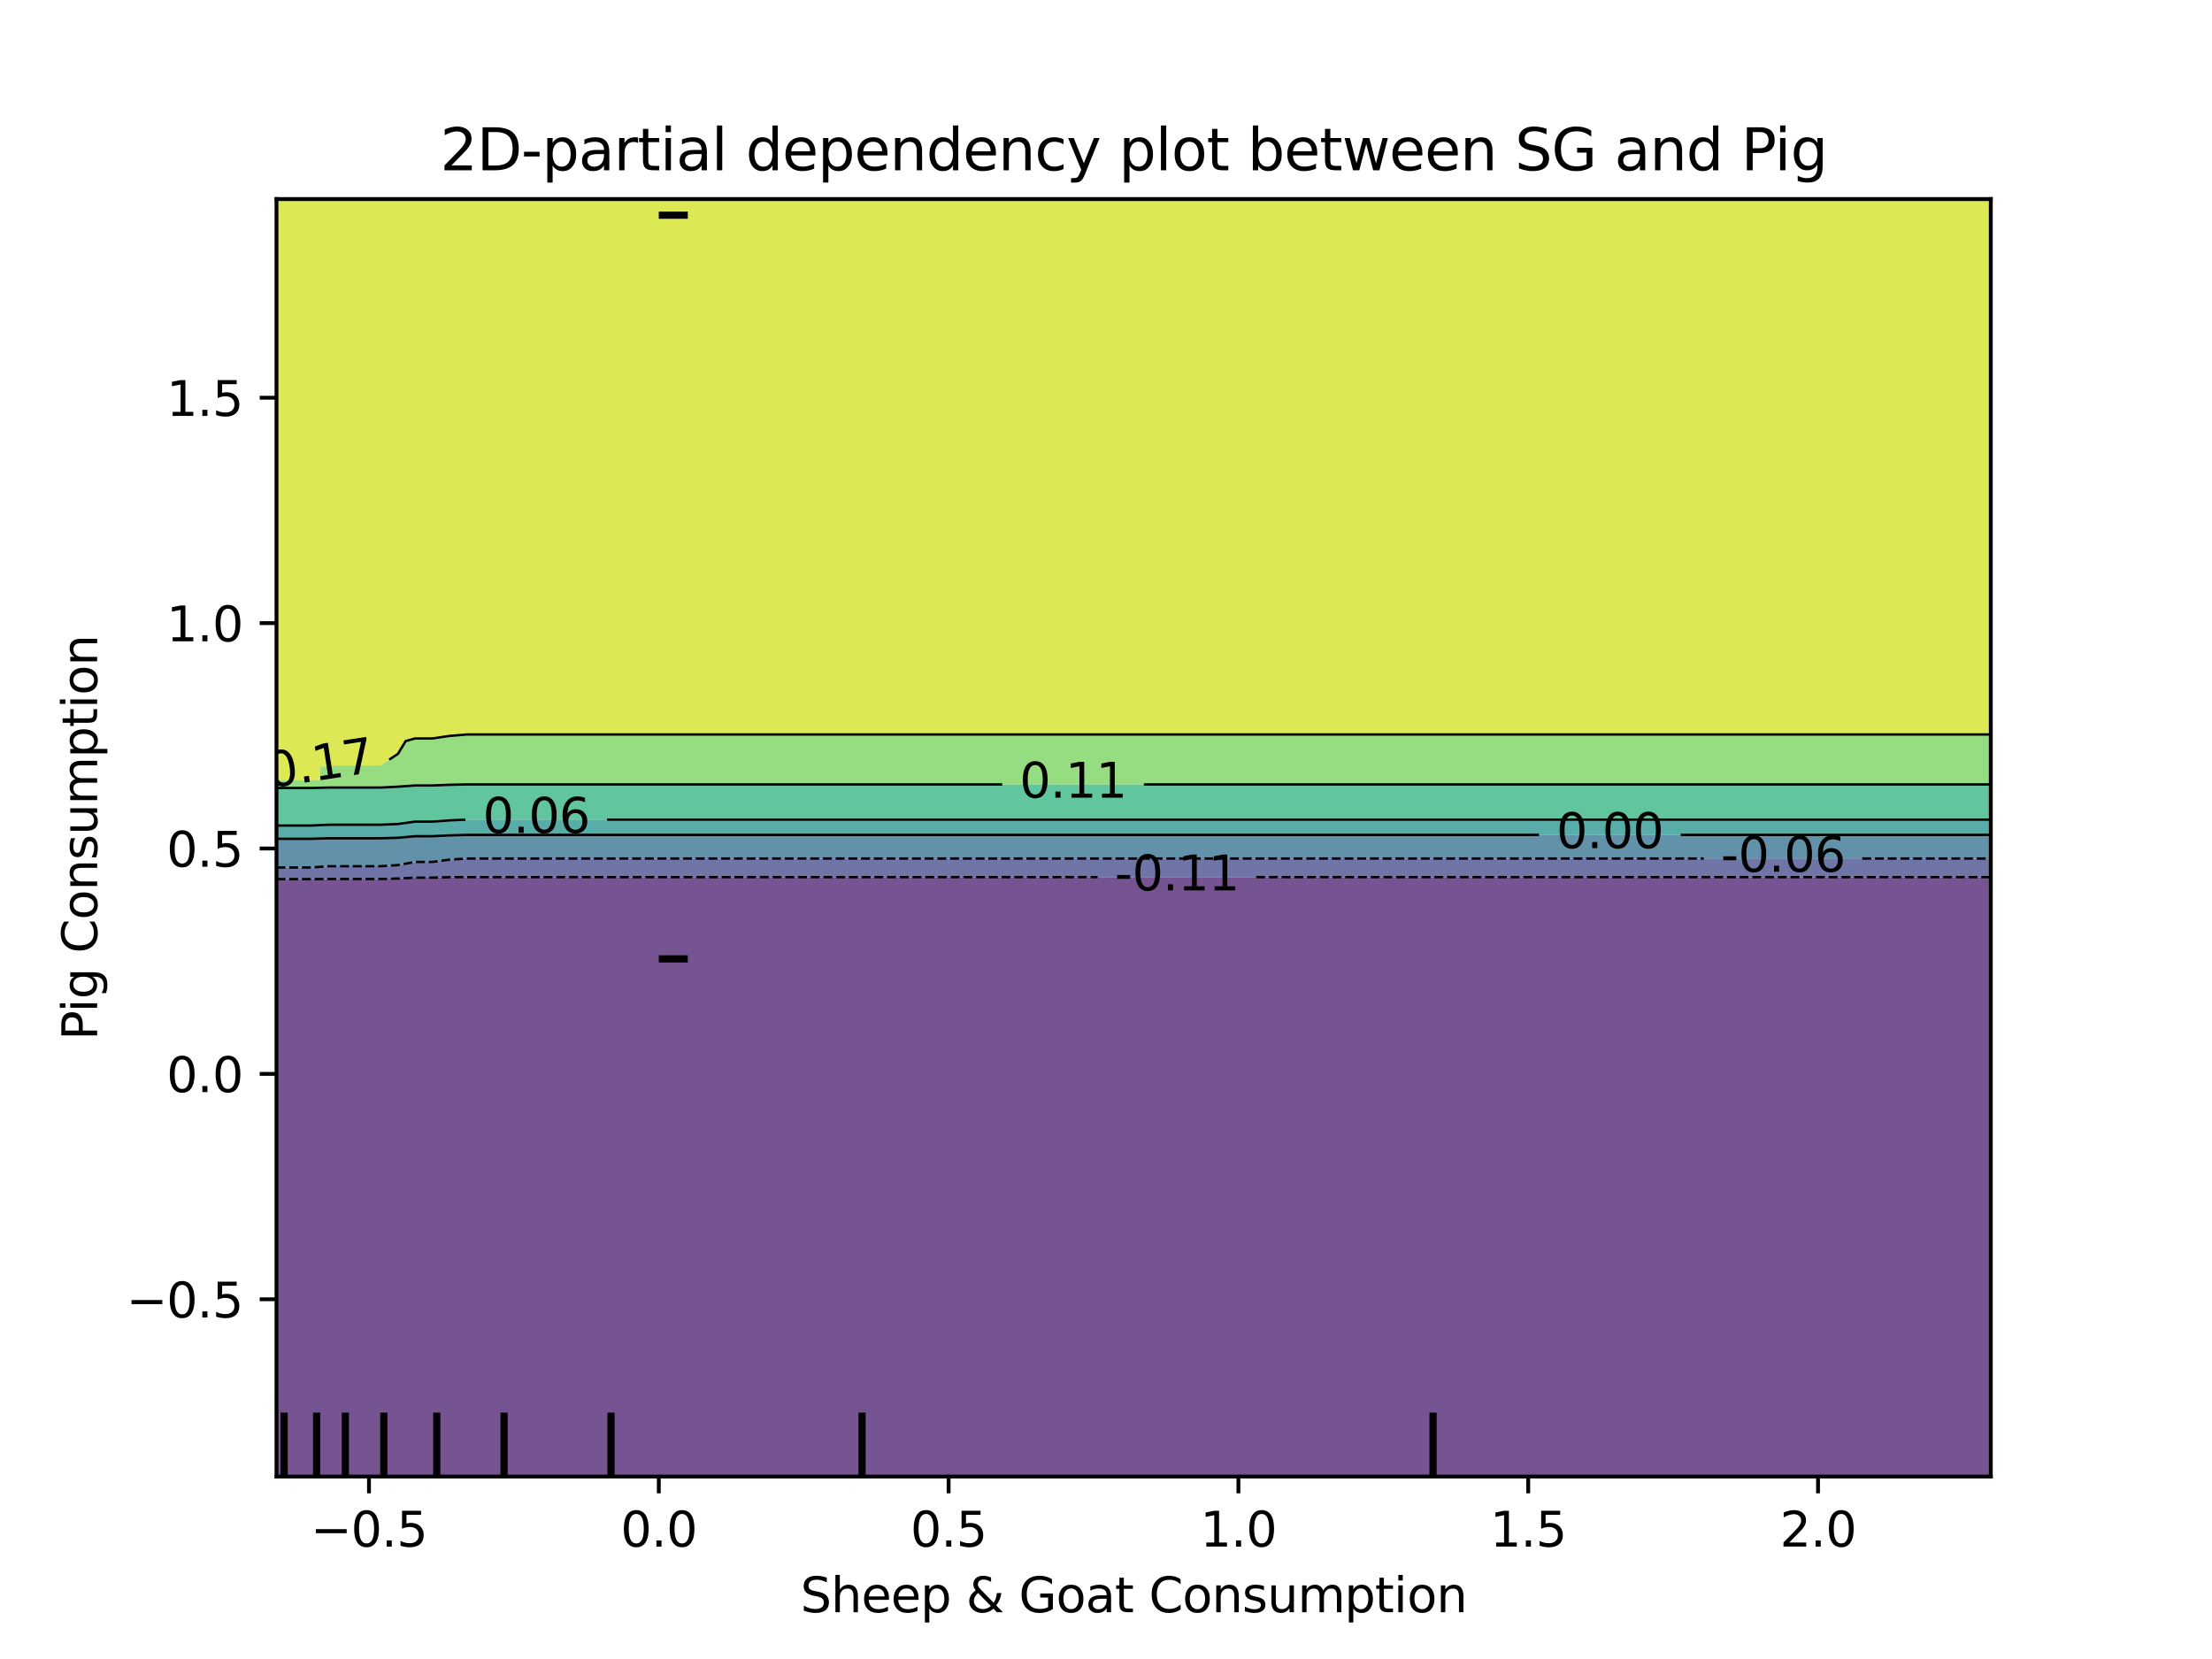 <?xml version="1.0" encoding="utf-8" standalone="no"?>
<!DOCTYPE svg PUBLIC "-//W3C//DTD SVG 1.1//EN"
  "http://www.w3.org/Graphics/SVG/1.1/DTD/svg11.dtd">
<svg xmlns:xlink="http://www.w3.org/1999/xlink" width="460.8pt" height="345.6pt" viewBox="0 0 460.8 345.6" xmlns="http://www.w3.org/2000/svg" version="1.1">
 <defs>
  <style type="text/css">*{stroke-linejoin: round; stroke-linecap: butt}</style>
 </defs>
 <g id="figure_1">
  <g id="patch_1">
   <path d="M 0 345.6 
L 460.8 345.6 
L 460.8 0 
L 0 0 
L 0 345.6 
z
" style="fill: none"/>
  </g>
  <g id="axes_1"/>
  <g id="axes_2">
   <g id="patch_2">
    <path d="M 57.6 307.584 
L 414.72 307.584 
L 414.72 41.472 
L 57.6 41.472 
L 57.6 307.584 
z
" style="fill: none"/>
   </g>
   <g id="PathCollection_1">
    <path d="M 61.207 307.584 
L 64.815 307.584 
L 68.422 307.584 
L 72.029 307.584 
L 75.636 307.584 
L 79.244 307.584 
L 82.851 307.584 
L 86.458 307.584 
L 90.065 307.584 
L 93.673 307.584 
L 97.28 307.584 
L 100.887 307.584 
L 104.495 307.584 
L 108.102 307.584 
L 111.709 307.584 
L 115.316 307.584 
L 118.924 307.584 
L 122.531 307.584 
L 126.138 307.584 
L 129.745 307.584 
L 133.353 307.584 
L 136.96 307.584 
L 140.567 307.584 
L 144.175 307.584 
L 147.782 307.584 
L 151.389 307.584 
L 154.996 307.584 
L 158.604 307.584 
L 162.211 307.584 
L 165.818 307.584 
L 169.425 307.584 
L 173.033 307.584 
L 176.64 307.584 
L 180.247 307.584 
L 183.855 307.584 
L 187.462 307.584 
L 191.069 307.584 
L 194.676 307.584 
L 198.284 307.584 
L 201.891 307.584 
L 205.498 307.584 
L 209.105 307.584 
L 212.713 307.584 
L 216.32 307.584 
L 219.927 307.584 
L 223.535 307.584 
L 227.142 307.584 
L 230.749 307.584 
L 234.356 307.584 
L 237.964 307.584 
L 241.571 307.584 
L 245.178 307.584 
L 248.785 307.584 
L 252.393 307.584 
L 256 307.584 
L 259.607 307.584 
L 263.215 307.584 
L 266.822 307.584 
L 270.429 307.584 
L 274.036 307.584 
L 277.644 307.584 
L 281.251 307.584 
L 284.858 307.584 
L 288.465 307.584 
L 292.073 307.584 
L 295.68 307.584 
L 299.287 307.584 
L 302.895 307.584 
L 306.502 307.584 
L 310.109 307.584 
L 313.716 307.584 
L 317.324 307.584 
L 320.931 307.584 
L 324.538 307.584 
L 328.145 307.584 
L 331.753 307.584 
L 335.36 307.584 
L 338.967 307.584 
L 342.575 307.584 
L 346.182 307.584 
L 349.789 307.584 
L 353.396 307.584 
L 357.004 307.584 
L 360.611 307.584 
L 364.218 307.584 
L 367.825 307.584 
L 371.433 307.584 
L 375.04 307.584 
L 378.647 307.584 
L 382.255 307.584 
L 385.862 307.584 
L 389.469 307.584 
L 393.076 307.584 
L 396.684 307.584 
L 400.291 307.584 
L 403.898 307.584 
L 407.505 307.584 
L 411.113 307.584 
L 414.72 307.584 
L 414.72 304.896 
L 414.72 302.208 
L 414.72 299.52 
L 414.72 296.832 
L 414.72 294.144 
L 414.72 291.456 
L 414.72 288.768 
L 414.72 286.08 
L 414.72 283.392 
L 414.72 280.704 
L 414.72 278.016 
L 414.72 275.328 
L 414.72 272.64 
L 414.72 269.952 
L 414.72 267.264 
L 414.72 264.576 
L 414.72 261.888 
L 414.72 259.2 
L 414.72 256.512 
L 414.72 253.824 
L 414.72 251.136 
L 414.72 248.448 
L 414.72 245.76 
L 414.72 243.072 
L 414.72 240.384 
L 414.72 237.696 
L 414.72 235.008 
L 414.72 232.32 
L 414.72 229.632 
L 414.72 226.944 
L 414.72 224.256 
L 414.72 221.568 
L 414.72 218.88 
L 414.72 216.192 
L 414.72 213.504 
L 414.72 210.816 
L 414.72 208.128 
L 414.72 205.44 
L 414.72 202.752 
L 414.72 200.064 
L 414.72 197.376 
L 414.72 194.688 
L 414.72 192 
L 414.72 189.312 
L 414.72 186.624 
L 414.72 183.936 
L 414.72 182.723 
L 411.113 182.723 
L 407.505 182.723 
L 403.898 182.723 
L 400.291 182.723 
L 396.684 182.723 
L 393.076 182.723 
L 389.469 182.723 
L 385.862 182.723 
L 382.255 182.723 
L 378.647 182.723 
L 375.04 182.723 
L 371.433 182.723 
L 367.825 182.723 
L 364.218 182.723 
L 360.611 182.723 
L 357.004 182.723 
L 353.396 182.723 
L 349.789 182.723 
L 346.182 182.723 
L 342.575 182.723 
L 338.967 182.723 
L 335.36 182.723 
L 331.753 182.723 
L 328.145 182.723 
L 324.538 182.723 
L 320.931 182.723 
L 317.324 182.723 
L 313.716 182.723 
L 310.109 182.723 
L 306.502 182.723 
L 302.895 182.723 
L 299.287 182.723 
L 295.68 182.723 
L 292.073 182.723 
L 288.465 182.723 
L 284.858 182.723 
L 281.251 182.723 
L 277.644 182.723 
L 274.036 182.723 
L 270.429 182.723 
L 266.822 182.723 
L 263.215 182.723 
L 259.607 182.723 
L 256 182.723 
L 252.393 182.723 
L 248.785 182.723 
L 245.178 182.723 
L 241.571 182.723 
L 237.964 182.723 
L 234.356 182.723 
L 230.749 182.723 
L 227.142 182.723 
L 223.535 182.723 
L 219.927 182.723 
L 216.32 182.723 
L 212.713 182.723 
L 209.105 182.723 
L 205.498 182.723 
L 201.891 182.723 
L 198.284 182.723 
L 194.676 182.723 
L 191.069 182.723 
L 187.462 182.723 
L 183.855 182.723 
L 180.247 182.723 
L 176.64 182.723 
L 173.033 182.723 
L 169.425 182.723 
L 165.818 182.723 
L 162.211 182.723 
L 158.604 182.723 
L 154.996 182.723 
L 151.389 182.723 
L 147.782 182.723 
L 144.175 182.723 
L 140.567 182.723 
L 136.96 182.723 
L 133.353 182.723 
L 129.745 182.723 
L 126.138 182.723 
L 122.531 182.723 
L 118.924 182.723 
L 115.316 182.723 
L 111.709 182.723 
L 108.102 182.723 
L 104.495 182.723 
L 100.887 182.723 
L 97.28 182.723 
L 93.673 182.723 
L 90.065 182.834 
L 86.458 182.834 
L 82.851 183.017 
L 79.244 183.107 
L 75.636 183.107 
L 72.029 183.107 
L 68.422 183.107 
L 64.815 183.138 
L 61.207 183.138 
L 57.6 183.138 
L 57.6 183.936 
L 57.6 186.624 
L 57.6 189.312 
L 57.6 192 
L 57.6 194.688 
L 57.6 197.376 
L 57.6 200.064 
L 57.6 202.752 
L 57.6 205.44 
L 57.6 208.128 
L 57.6 210.816 
L 57.6 213.504 
L 57.6 216.192 
L 57.6 218.88 
L 57.6 221.568 
L 57.6 224.256 
L 57.6 226.944 
L 57.6 229.632 
L 57.6 232.32 
L 57.6 235.008 
L 57.6 237.696 
L 57.6 240.384 
L 57.6 243.072 
L 57.6 245.76 
L 57.6 248.448 
L 57.6 251.136 
L 57.6 253.824 
L 57.6 256.512 
L 57.6 259.2 
L 57.6 261.888 
L 57.6 264.576 
L 57.6 267.264 
L 57.6 269.952 
L 57.6 272.64 
L 57.6 275.328 
L 57.6 278.016 
L 57.6 280.704 
L 57.6 283.392 
L 57.6 286.08 
L 57.6 288.768 
L 57.6 291.456 
L 57.6 294.144 
L 57.6 296.832 
L 57.6 299.52 
L 57.6 302.208 
L 57.6 304.896 
L 57.6 307.584 
z
" clip-path="url(#p7138a35d56)" style="fill: #481b6d; fill-opacity: 0.75"/>
   </g>
   <g id="PathCollection_2">
    <path d="M 61.207 183.138 
L 64.815 183.138 
L 68.422 183.107 
L 72.029 183.107 
L 75.636 183.107 
L 79.244 183.107 
L 82.851 183.017 
L 86.458 182.834 
L 90.065 182.834 
L 93.673 182.723 
L 97.28 182.723 
L 100.887 182.723 
L 104.495 182.723 
L 108.102 182.723 
L 111.709 182.723 
L 115.316 182.723 
L 118.924 182.723 
L 122.531 182.723 
L 126.138 182.723 
L 129.745 182.723 
L 133.353 182.723 
L 136.96 182.723 
L 140.567 182.723 
L 144.175 182.723 
L 147.782 182.723 
L 151.389 182.723 
L 154.996 182.723 
L 158.604 182.723 
L 162.211 182.723 
L 165.818 182.723 
L 169.425 182.723 
L 173.033 182.723 
L 176.64 182.723 
L 180.247 182.723 
L 183.855 182.723 
L 187.462 182.723 
L 191.069 182.723 
L 194.676 182.723 
L 198.284 182.723 
L 201.891 182.723 
L 205.498 182.723 
L 209.105 182.723 
L 212.713 182.723 
L 216.32 182.723 
L 219.927 182.723 
L 223.535 182.723 
L 227.142 182.723 
L 230.749 182.723 
L 234.356 182.723 
L 237.964 182.723 
L 241.571 182.723 
L 245.178 182.723 
L 248.785 182.723 
L 252.393 182.723 
L 256 182.723 
L 259.607 182.723 
L 263.215 182.723 
L 266.822 182.723 
L 270.429 182.723 
L 274.036 182.723 
L 277.644 182.723 
L 281.251 182.723 
L 284.858 182.723 
L 288.465 182.723 
L 292.073 182.723 
L 295.68 182.723 
L 299.287 182.723 
L 302.895 182.723 
L 306.502 182.723 
L 310.109 182.723 
L 313.716 182.723 
L 317.324 182.723 
L 320.931 182.723 
L 324.538 182.723 
L 328.145 182.723 
L 331.753 182.723 
L 335.36 182.723 
L 338.967 182.723 
L 342.575 182.723 
L 346.182 182.723 
L 349.789 182.723 
L 353.396 182.723 
L 357.004 182.723 
L 360.611 182.723 
L 364.218 182.723 
L 367.825 182.723 
L 371.433 182.723 
L 375.04 182.723 
L 378.647 182.723 
L 382.255 182.723 
L 385.862 182.723 
L 389.469 182.723 
L 393.076 182.723 
L 396.684 182.723 
L 400.291 182.723 
L 403.898 182.723 
L 407.505 182.723 
L 411.113 182.723 
L 414.72 182.723 
L 414.72 181.248 
L 414.72 178.844 
L 411.113 178.844 
L 407.505 178.844 
L 403.898 178.844 
L 400.291 178.844 
L 396.684 178.844 
L 393.076 178.844 
L 389.469 178.844 
L 385.862 178.844 
L 382.255 178.844 
L 378.647 178.844 
L 375.04 178.844 
L 371.433 178.844 
L 367.825 178.844 
L 364.218 178.844 
L 360.611 178.844 
L 357.004 178.844 
L 353.396 178.844 
L 349.789 178.844 
L 346.182 178.844 
L 342.575 178.844 
L 338.967 178.844 
L 335.36 178.844 
L 331.753 178.844 
L 328.145 178.844 
L 324.538 178.844 
L 320.931 178.844 
L 317.324 178.844 
L 313.716 178.844 
L 310.109 178.844 
L 306.502 178.844 
L 302.895 178.844 
L 299.287 178.844 
L 295.68 178.844 
L 292.073 178.844 
L 288.465 178.844 
L 284.858 178.844 
L 281.251 178.844 
L 277.644 178.844 
L 274.036 178.844 
L 270.429 178.844 
L 266.822 178.844 
L 263.215 178.844 
L 259.607 178.844 
L 256 178.844 
L 252.393 178.844 
L 248.785 178.844 
L 245.178 178.844 
L 241.571 178.844 
L 237.964 178.844 
L 234.356 178.844 
L 230.749 178.844 
L 227.142 178.844 
L 223.535 178.844 
L 219.927 178.844 
L 216.32 178.844 
L 212.713 178.844 
L 209.105 178.844 
L 205.498 178.844 
L 201.891 178.844 
L 198.284 178.844 
L 194.676 178.844 
L 191.069 178.844 
L 187.462 178.844 
L 183.855 178.844 
L 180.247 178.844 
L 176.64 178.844 
L 173.033 178.844 
L 169.425 178.844 
L 165.818 178.844 
L 162.211 178.844 
L 158.604 178.844 
L 154.996 178.844 
L 151.389 178.844 
L 147.782 178.844 
L 144.175 178.844 
L 140.567 178.844 
L 136.96 178.844 
L 133.353 178.844 
L 129.745 178.844 
L 126.138 178.844 
L 122.531 178.844 
L 118.924 178.844 
L 115.316 178.844 
L 111.709 178.844 
L 108.102 178.844 
L 104.495 178.844 
L 100.887 178.844 
L 97.28 178.844 
L 93.673 179.08 
L 90.065 179.556 
L 86.458 179.556 
L 82.851 180.218 
L 79.244 180.449 
L 75.636 180.449 
L 72.029 180.449 
L 68.422 180.449 
L 64.815 180.712 
L 61.207 180.712 
L 57.6 180.712 
L 57.6 181.248 
L 57.6 183.138 
z
" clip-path="url(#p7138a35d56)" style="fill: #3f4788; fill-opacity: 0.75"/>
   </g>
   <g id="PathCollection_3">
    <path d="M 61.207 180.712 
L 64.815 180.712 
L 68.422 180.449 
L 72.029 180.449 
L 75.636 180.449 
L 79.244 180.449 
L 82.851 180.218 
L 86.458 179.556 
L 90.065 179.556 
L 93.673 179.08 
L 97.28 178.844 
L 100.887 178.844 
L 104.495 178.844 
L 108.102 178.844 
L 111.709 178.844 
L 115.316 178.844 
L 118.924 178.844 
L 122.531 178.844 
L 126.138 178.844 
L 129.745 178.844 
L 133.353 178.844 
L 136.96 178.844 
L 140.567 178.844 
L 144.175 178.844 
L 147.782 178.844 
L 151.389 178.844 
L 154.996 178.844 
L 158.604 178.844 
L 162.211 178.844 
L 165.818 178.844 
L 169.425 178.844 
L 173.033 178.844 
L 176.64 178.844 
L 180.247 178.844 
L 183.855 178.844 
L 187.462 178.844 
L 191.069 178.844 
L 194.676 178.844 
L 198.284 178.844 
L 201.891 178.844 
L 205.498 178.844 
L 209.105 178.844 
L 212.713 178.844 
L 216.32 178.844 
L 219.927 178.844 
L 223.535 178.844 
L 227.142 178.844 
L 230.749 178.844 
L 234.356 178.844 
L 237.964 178.844 
L 241.571 178.844 
L 245.178 178.844 
L 248.785 178.844 
L 252.393 178.844 
L 256 178.844 
L 259.607 178.844 
L 263.215 178.844 
L 266.822 178.844 
L 270.429 178.844 
L 274.036 178.844 
L 277.644 178.844 
L 281.251 178.844 
L 284.858 178.844 
L 288.465 178.844 
L 292.073 178.844 
L 295.68 178.844 
L 299.287 178.844 
L 302.895 178.844 
L 306.502 178.844 
L 310.109 178.844 
L 313.716 178.844 
L 317.324 178.844 
L 320.931 178.844 
L 324.538 178.844 
L 328.145 178.844 
L 331.753 178.844 
L 335.36 178.844 
L 338.967 178.844 
L 342.575 178.844 
L 346.182 178.844 
L 349.789 178.844 
L 353.396 178.844 
L 357.004 178.844 
L 360.611 178.844 
L 364.218 178.844 
L 367.825 178.844 
L 371.433 178.844 
L 375.04 178.844 
L 378.647 178.844 
L 382.255 178.844 
L 385.862 178.844 
L 389.469 178.844 
L 393.076 178.844 
L 396.684 178.844 
L 400.291 178.844 
L 403.898 178.844 
L 407.505 178.844 
L 411.113 178.844 
L 414.72 178.844 
L 414.72 178.56 
L 414.72 175.872 
L 414.72 173.92 
L 411.113 173.92 
L 407.505 173.92 
L 403.898 173.92 
L 400.291 173.92 
L 396.684 173.92 
L 393.076 173.92 
L 389.469 173.92 
L 385.862 173.92 
L 382.255 173.92 
L 378.647 173.92 
L 375.04 173.92 
L 371.433 173.92 
L 367.825 173.92 
L 364.218 173.92 
L 360.611 173.92 
L 357.004 173.92 
L 353.396 173.92 
L 349.789 173.92 
L 346.182 173.92 
L 342.575 173.92 
L 338.967 173.92 
L 335.36 173.92 
L 331.753 173.92 
L 328.145 173.92 
L 324.538 173.92 
L 320.931 173.92 
L 317.324 173.92 
L 313.716 173.92 
L 310.109 173.92 
L 306.502 173.92 
L 302.895 173.92 
L 299.287 173.92 
L 295.68 173.92 
L 292.073 173.92 
L 288.465 173.92 
L 284.858 173.92 
L 281.251 173.92 
L 277.644 173.92 
L 274.036 173.92 
L 270.429 173.92 
L 266.822 173.92 
L 263.215 173.92 
L 259.607 173.92 
L 256 173.92 
L 252.393 173.92 
L 248.785 173.92 
L 245.178 173.92 
L 241.571 173.92 
L 237.964 173.92 
L 234.356 173.92 
L 230.749 173.92 
L 227.142 173.92 
L 223.535 173.92 
L 219.927 173.92 
L 216.32 173.92 
L 212.713 173.92 
L 209.105 173.92 
L 205.498 173.92 
L 201.891 173.92 
L 198.284 173.92 
L 194.676 173.92 
L 191.069 173.92 
L 187.462 173.92 
L 183.855 173.92 
L 180.247 173.92 
L 176.64 173.92 
L 173.033 173.92 
L 169.425 173.92 
L 165.818 173.92 
L 162.211 173.92 
L 158.604 173.92 
L 154.996 173.92 
L 151.389 173.92 
L 147.782 173.92 
L 144.175 173.92 
L 140.567 173.92 
L 136.96 173.92 
L 133.353 173.92 
L 129.745 173.92 
L 126.138 173.92 
L 122.531 173.92 
L 118.924 173.92 
L 115.316 173.92 
L 111.709 173.92 
L 108.102 173.92 
L 104.495 173.92 
L 100.887 173.92 
L 97.28 173.92 
L 93.673 174.02 
L 90.065 174.198 
L 86.458 174.198 
L 82.851 174.53 
L 79.244 174.628 
L 75.636 174.628 
L 72.029 174.628 
L 68.422 174.628 
L 64.815 174.74 
L 61.207 174.74 
L 57.6 174.74 
L 57.6 175.872 
L 57.6 178.56 
L 57.6 180.712 
z
" clip-path="url(#p7138a35d56)" style="fill: #2e6e8e; fill-opacity: 0.75"/>
   </g>
   <g id="PathCollection_4">
    <path d="M 61.207 174.74 
L 64.815 174.74 
L 68.422 174.628 
L 72.029 174.628 
L 75.636 174.628 
L 79.244 174.628 
L 82.851 174.53 
L 86.458 174.198 
L 90.065 174.198 
L 93.673 174.02 
L 97.28 173.92 
L 100.887 173.92 
L 104.495 173.92 
L 108.102 173.92 
L 111.709 173.92 
L 115.316 173.92 
L 118.924 173.92 
L 122.531 173.92 
L 126.138 173.92 
L 129.745 173.92 
L 133.353 173.92 
L 136.96 173.92 
L 140.567 173.92 
L 144.175 173.92 
L 147.782 173.92 
L 151.389 173.92 
L 154.996 173.92 
L 158.604 173.92 
L 162.211 173.92 
L 165.818 173.92 
L 169.425 173.92 
L 173.033 173.92 
L 176.64 173.92 
L 180.247 173.92 
L 183.855 173.92 
L 187.462 173.92 
L 191.069 173.92 
L 194.676 173.92 
L 198.284 173.92 
L 201.891 173.92 
L 205.498 173.92 
L 209.105 173.92 
L 212.713 173.92 
L 216.32 173.92 
L 219.927 173.92 
L 223.535 173.92 
L 227.142 173.92 
L 230.749 173.92 
L 234.356 173.92 
L 237.964 173.92 
L 241.571 173.92 
L 245.178 173.92 
L 248.785 173.92 
L 252.393 173.92 
L 256 173.92 
L 259.607 173.92 
L 263.215 173.92 
L 266.822 173.92 
L 270.429 173.92 
L 274.036 173.92 
L 277.644 173.92 
L 281.251 173.92 
L 284.858 173.92 
L 288.465 173.92 
L 292.073 173.92 
L 295.68 173.92 
L 299.287 173.92 
L 302.895 173.92 
L 306.502 173.92 
L 310.109 173.92 
L 313.716 173.92 
L 317.324 173.92 
L 320.931 173.92 
L 324.538 173.92 
L 328.145 173.92 
L 331.753 173.92 
L 335.36 173.92 
L 338.967 173.92 
L 342.575 173.92 
L 346.182 173.92 
L 349.789 173.92 
L 353.396 173.92 
L 357.004 173.92 
L 360.611 173.92 
L 364.218 173.92 
L 367.825 173.92 
L 371.433 173.92 
L 375.04 173.92 
L 378.647 173.92 
L 382.255 173.92 
L 385.862 173.92 
L 389.469 173.92 
L 393.076 173.92 
L 396.684 173.92 
L 400.291 173.92 
L 403.898 173.92 
L 407.505 173.92 
L 411.113 173.92 
L 414.72 173.92 
L 414.72 173.184 
L 414.72 170.742 
L 411.113 170.742 
L 407.505 170.742 
L 403.898 170.742 
L 400.291 170.742 
L 396.684 170.742 
L 393.076 170.742 
L 389.469 170.742 
L 385.862 170.742 
L 382.255 170.742 
L 378.647 170.742 
L 375.04 170.742 
L 371.433 170.742 
L 367.825 170.742 
L 364.218 170.742 
L 360.611 170.742 
L 357.004 170.742 
L 353.396 170.742 
L 349.789 170.742 
L 346.182 170.742 
L 342.575 170.742 
L 338.967 170.742 
L 335.36 170.742 
L 331.753 170.742 
L 328.145 170.742 
L 324.538 170.742 
L 320.931 170.742 
L 317.324 170.742 
L 313.716 170.742 
L 310.109 170.742 
L 306.502 170.742 
L 302.895 170.742 
L 299.287 170.742 
L 295.68 170.742 
L 292.073 170.742 
L 288.465 170.742 
L 284.858 170.742 
L 281.251 170.742 
L 277.644 170.742 
L 274.036 170.742 
L 270.429 170.742 
L 266.822 170.742 
L 263.215 170.742 
L 259.607 170.742 
L 256 170.742 
L 252.393 170.742 
L 248.785 170.742 
L 245.178 170.742 
L 241.571 170.742 
L 237.964 170.742 
L 234.356 170.742 
L 230.749 170.742 
L 227.142 170.742 
L 223.535 170.742 
L 219.927 170.742 
L 216.32 170.742 
L 212.713 170.742 
L 209.105 170.742 
L 205.498 170.742 
L 201.891 170.742 
L 198.284 170.742 
L 194.676 170.742 
L 191.069 170.742 
L 187.462 170.742 
L 183.855 170.742 
L 180.247 170.742 
L 176.64 170.742 
L 173.033 170.742 
L 169.425 170.742 
L 165.818 170.742 
L 162.211 170.742 
L 158.604 170.742 
L 154.996 170.742 
L 151.389 170.742 
L 147.782 170.742 
L 144.175 170.742 
L 140.567 170.742 
L 136.96 170.742 
L 133.353 170.742 
L 129.745 170.742 
L 126.138 170.742 
L 122.531 170.742 
L 118.924 170.742 
L 115.316 170.742 
L 111.709 170.742 
L 108.102 170.742 
L 104.495 170.742 
L 100.887 170.742 
L 97.28 170.742 
L 93.673 170.892 
L 90.065 171.162 
L 86.458 171.162 
L 82.851 171.66 
L 79.244 171.808 
L 75.636 171.808 
L 72.029 171.808 
L 68.422 171.808 
L 64.815 171.977 
L 61.207 171.977 
L 57.6 171.977 
L 57.6 173.184 
L 57.6 174.74 
z
" clip-path="url(#p7138a35d56)" style="fill: #21918c; fill-opacity: 0.75"/>
   </g>
   <g id="PathCollection_5">
    <path d="M 61.207 171.977 
L 64.815 171.977 
L 68.422 171.808 
L 72.029 171.808 
L 75.636 171.808 
L 79.244 171.808 
L 82.851 171.66 
L 86.458 171.162 
L 90.065 171.162 
L 93.673 170.892 
L 97.28 170.742 
L 100.887 170.742 
L 104.495 170.742 
L 108.102 170.742 
L 111.709 170.742 
L 115.316 170.742 
L 118.924 170.742 
L 122.531 170.742 
L 126.138 170.742 
L 129.745 170.742 
L 133.353 170.742 
L 136.96 170.742 
L 140.567 170.742 
L 144.175 170.742 
L 147.782 170.742 
L 151.389 170.742 
L 154.996 170.742 
L 158.604 170.742 
L 162.211 170.742 
L 165.818 170.742 
L 169.425 170.742 
L 173.033 170.742 
L 176.64 170.742 
L 180.247 170.742 
L 183.855 170.742 
L 187.462 170.742 
L 191.069 170.742 
L 194.676 170.742 
L 198.284 170.742 
L 201.891 170.742 
L 205.498 170.742 
L 209.105 170.742 
L 212.713 170.742 
L 216.32 170.742 
L 219.927 170.742 
L 223.535 170.742 
L 227.142 170.742 
L 230.749 170.742 
L 234.356 170.742 
L 237.964 170.742 
L 241.571 170.742 
L 245.178 170.742 
L 248.785 170.742 
L 252.393 170.742 
L 256 170.742 
L 259.607 170.742 
L 263.215 170.742 
L 266.822 170.742 
L 270.429 170.742 
L 274.036 170.742 
L 277.644 170.742 
L 281.251 170.742 
L 284.858 170.742 
L 288.465 170.742 
L 292.073 170.742 
L 295.68 170.742 
L 299.287 170.742 
L 302.895 170.742 
L 306.502 170.742 
L 310.109 170.742 
L 313.716 170.742 
L 317.324 170.742 
L 320.931 170.742 
L 324.538 170.742 
L 328.145 170.742 
L 331.753 170.742 
L 335.36 170.742 
L 338.967 170.742 
L 342.575 170.742 
L 346.182 170.742 
L 349.789 170.742 
L 353.396 170.742 
L 357.004 170.742 
L 360.611 170.742 
L 364.218 170.742 
L 367.825 170.742 
L 371.433 170.742 
L 375.04 170.742 
L 378.647 170.742 
L 382.255 170.742 
L 385.862 170.742 
L 389.469 170.742 
L 393.076 170.742 
L 396.684 170.742 
L 400.291 170.742 
L 403.898 170.742 
L 407.505 170.742 
L 411.113 170.742 
L 414.72 170.742 
L 414.72 170.496 
L 414.72 167.808 
L 414.72 165.12 
L 414.72 163.408 
L 411.113 163.408 
L 407.505 163.408 
L 403.898 163.408 
L 400.291 163.408 
L 396.684 163.408 
L 393.076 163.408 
L 389.469 163.408 
L 385.862 163.408 
L 382.255 163.408 
L 378.647 163.408 
L 375.04 163.408 
L 371.433 163.408 
L 367.825 163.408 
L 364.218 163.408 
L 360.611 163.408 
L 357.004 163.408 
L 353.396 163.408 
L 349.789 163.408 
L 346.182 163.408 
L 342.575 163.408 
L 338.967 163.408 
L 335.36 163.408 
L 331.753 163.408 
L 328.145 163.408 
L 324.538 163.408 
L 320.931 163.408 
L 317.324 163.408 
L 313.716 163.408 
L 310.109 163.408 
L 306.502 163.408 
L 302.895 163.408 
L 299.287 163.408 
L 295.68 163.408 
L 292.073 163.408 
L 288.465 163.408 
L 284.858 163.408 
L 281.251 163.408 
L 277.644 163.408 
L 274.036 163.408 
L 270.429 163.408 
L 266.822 163.408 
L 263.215 163.408 
L 259.607 163.408 
L 256 163.408 
L 252.393 163.408 
L 248.785 163.408 
L 245.178 163.408 
L 241.571 163.408 
L 237.964 163.408 
L 234.356 163.408 
L 230.749 163.408 
L 227.142 163.408 
L 223.535 163.408 
L 219.927 163.408 
L 216.32 163.408 
L 212.713 163.408 
L 209.105 163.408 
L 205.498 163.408 
L 201.891 163.408 
L 198.284 163.408 
L 194.676 163.408 
L 191.069 163.408 
L 187.462 163.408 
L 183.855 163.408 
L 180.247 163.408 
L 176.64 163.408 
L 173.033 163.408 
L 169.425 163.408 
L 165.818 163.408 
L 162.211 163.408 
L 158.604 163.408 
L 154.996 163.408 
L 151.389 163.408 
L 147.782 163.408 
L 144.175 163.408 
L 140.567 163.408 
L 136.96 163.408 
L 133.353 163.408 
L 129.745 163.408 
L 126.138 163.408 
L 122.531 163.408 
L 118.924 163.408 
L 115.316 163.408 
L 111.709 163.408 
L 108.102 163.408 
L 104.495 163.408 
L 100.887 163.408 
L 97.28 163.408 
L 93.673 163.485 
L 90.065 163.625 
L 86.458 163.625 
L 82.851 163.883 
L 79.244 164.066 
L 75.636 164.066 
L 72.029 164.066 
L 68.422 164.066 
L 64.815 164.146 
L 61.207 164.146 
L 57.6 164.146 
L 57.6 165.12 
L 57.6 167.808 
L 57.6 170.496 
L 57.6 171.977 
z
" clip-path="url(#p7138a35d56)" style="fill: #2db27d; fill-opacity: 0.75"/>
   </g>
   <g id="PathCollection_6">
    <path d="M 61.207 164.146 
L 64.815 164.146 
L 68.422 164.066 
L 72.029 164.066 
L 75.636 164.066 
L 79.244 164.066 
L 82.851 163.883 
L 86.458 163.625 
L 90.065 163.625 
L 93.673 163.485 
L 97.28 163.408 
L 100.887 163.408 
L 104.495 163.408 
L 108.102 163.408 
L 111.709 163.408 
L 115.316 163.408 
L 118.924 163.408 
L 122.531 163.408 
L 126.138 163.408 
L 129.745 163.408 
L 133.353 163.408 
L 136.96 163.408 
L 140.567 163.408 
L 144.175 163.408 
L 147.782 163.408 
L 151.389 163.408 
L 154.996 163.408 
L 158.604 163.408 
L 162.211 163.408 
L 165.818 163.408 
L 169.425 163.408 
L 173.033 163.408 
L 176.64 163.408 
L 180.247 163.408 
L 183.855 163.408 
L 187.462 163.408 
L 191.069 163.408 
L 194.676 163.408 
L 198.284 163.408 
L 201.891 163.408 
L 205.498 163.408 
L 209.105 163.408 
L 212.713 163.408 
L 216.32 163.408 
L 219.927 163.408 
L 223.535 163.408 
L 227.142 163.408 
L 230.749 163.408 
L 234.356 163.408 
L 237.964 163.408 
L 241.571 163.408 
L 245.178 163.408 
L 248.785 163.408 
L 252.393 163.408 
L 256 163.408 
L 259.607 163.408 
L 263.215 163.408 
L 266.822 163.408 
L 270.429 163.408 
L 274.036 163.408 
L 277.644 163.408 
L 281.251 163.408 
L 284.858 163.408 
L 288.465 163.408 
L 292.073 163.408 
L 295.68 163.408 
L 299.287 163.408 
L 302.895 163.408 
L 306.502 163.408 
L 310.109 163.408 
L 313.716 163.408 
L 317.324 163.408 
L 320.931 163.408 
L 324.538 163.408 
L 328.145 163.408 
L 331.753 163.408 
L 335.36 163.408 
L 338.967 163.408 
L 342.575 163.408 
L 346.182 163.408 
L 349.789 163.408 
L 353.396 163.408 
L 357.004 163.408 
L 360.611 163.408 
L 364.218 163.408 
L 367.825 163.408 
L 371.433 163.408 
L 375.04 163.408 
L 378.647 163.408 
L 382.255 163.408 
L 385.862 163.408 
L 389.469 163.408 
L 393.076 163.408 
L 396.684 163.408 
L 400.291 163.408 
L 403.898 163.408 
L 407.505 163.408 
L 411.113 163.408 
L 414.72 163.408 
L 414.72 162.432 
L 414.72 159.744 
L 414.72 157.056 
L 414.72 154.368 
L 414.72 153 
L 411.113 153 
L 407.505 153 
L 403.898 153 
L 400.291 153 
L 396.684 153 
L 393.076 153 
L 389.469 153 
L 385.862 153 
L 382.255 153 
L 378.647 153 
L 375.04 153 
L 371.433 153 
L 367.825 153 
L 364.218 153 
L 360.611 153 
L 357.004 153 
L 353.396 153 
L 349.789 153 
L 346.182 153 
L 342.575 153 
L 338.967 153 
L 335.36 153 
L 331.753 153 
L 328.145 153 
L 324.538 153 
L 320.931 153 
L 317.324 153 
L 313.716 153 
L 310.109 153 
L 306.502 153 
L 302.895 153 
L 299.287 153 
L 295.68 153 
L 292.073 153 
L 288.465 153 
L 284.858 153 
L 281.251 153 
L 277.644 153 
L 274.036 153 
L 270.429 153 
L 266.822 153 
L 263.215 153 
L 259.607 153 
L 256 153 
L 252.393 153 
L 248.785 153 
L 245.178 153 
L 241.571 153 
L 237.964 153 
L 234.356 153 
L 230.749 153 
L 227.142 153 
L 223.535 153 
L 219.927 153 
L 216.32 153 
L 212.713 153 
L 209.105 153 
L 205.498 153 
L 201.891 153 
L 198.284 153 
L 194.676 153 
L 191.069 153 
L 187.462 153 
L 183.855 153 
L 180.247 153 
L 176.64 153 
L 173.033 153 
L 169.425 153 
L 165.818 153 
L 162.211 153 
L 158.604 153 
L 154.996 153 
L 151.389 153 
L 147.782 153 
L 144.175 153 
L 140.567 153 
L 136.96 153 
L 133.353 153 
L 129.745 153 
L 126.138 153 
L 122.531 153 
L 118.924 153 
L 115.316 153 
L 111.709 153 
L 108.102 153 
L 104.495 153 
L 100.887 153 
L 97.28 153 
L 93.673 153.299 
L 90.065 153.835 
L 86.458 153.835 
L 84.519 154.368 
L 82.886 157.056 
L 82.851 157.073 
L 79.244 159.459 
L 75.636 159.459 
L 72.029 159.459 
L 68.422 159.459 
L 66.711 159.744 
L 66.711 162.432 
L 64.815 162.474 
L 61.207 162.474 
L 57.6 162.474 
L 57.6 164.146 
z
" clip-path="url(#p7138a35d56)" style="fill: #73d056; fill-opacity: 0.75"/>
   </g>
   <g id="PathCollection_7">
    <path d="M 61.207 162.474 
L 64.815 162.474 
L 66.711 162.432 
L 66.711 159.744 
L 68.422 159.459 
L 72.029 159.459 
L 75.636 159.459 
L 79.244 159.459 
L 82.851 157.073 
L 82.886 157.056 
L 84.519 154.368 
L 86.458 153.835 
L 90.065 153.835 
L 93.673 153.299 
L 97.28 153 
L 100.887 153 
L 104.495 153 
L 108.102 153 
L 111.709 153 
L 115.316 153 
L 118.924 153 
L 122.531 153 
L 126.138 153 
L 129.745 153 
L 133.353 153 
L 136.96 153 
L 140.567 153 
L 144.175 153 
L 147.782 153 
L 151.389 153 
L 154.996 153 
L 158.604 153 
L 162.211 153 
L 165.818 153 
L 169.425 153 
L 173.033 153 
L 176.64 153 
L 180.247 153 
L 183.855 153 
L 187.462 153 
L 191.069 153 
L 194.676 153 
L 198.284 153 
L 201.891 153 
L 205.498 153 
L 209.105 153 
L 212.713 153 
L 216.32 153 
L 219.927 153 
L 223.535 153 
L 227.142 153 
L 230.749 153 
L 234.356 153 
L 237.964 153 
L 241.571 153 
L 245.178 153 
L 248.785 153 
L 252.393 153 
L 256 153 
L 259.607 153 
L 263.215 153 
L 266.822 153 
L 270.429 153 
L 274.036 153 
L 277.644 153 
L 281.251 153 
L 284.858 153 
L 288.465 153 
L 292.073 153 
L 295.68 153 
L 299.287 153 
L 302.895 153 
L 306.502 153 
L 310.109 153 
L 313.716 153 
L 317.324 153 
L 320.931 153 
L 324.538 153 
L 328.145 153 
L 331.753 153 
L 335.36 153 
L 338.967 153 
L 342.575 153 
L 346.182 153 
L 349.789 153 
L 353.396 153 
L 357.004 153 
L 360.611 153 
L 364.218 153 
L 367.825 153 
L 371.433 153 
L 375.04 153 
L 378.647 153 
L 382.255 153 
L 385.862 153 
L 389.469 153 
L 393.076 153 
L 396.684 153 
L 400.291 153 
L 403.898 153 
L 407.505 153 
L 411.113 153 
L 414.72 153 
L 414.72 151.68 
L 414.72 148.992 
L 414.72 146.304 
L 414.72 143.616 
L 414.72 140.928 
L 414.72 138.24 
L 414.72 135.552 
L 414.72 132.864 
L 414.72 130.176 
L 414.72 127.488 
L 414.72 124.8 
L 414.72 122.112 
L 414.72 119.424 
L 414.72 116.736 
L 414.72 114.048 
L 414.72 111.36 
L 414.72 108.672 
L 414.72 105.984 
L 414.72 103.296 
L 414.72 100.608 
L 414.72 97.92 
L 414.72 95.232 
L 414.72 92.544 
L 414.72 89.856 
L 414.72 87.168 
L 414.72 84.48 
L 414.72 81.792 
L 414.72 79.104 
L 414.72 76.416 
L 414.72 73.728 
L 414.72 71.04 
L 414.72 68.352 
L 414.72 65.664 
L 414.72 62.976 
L 414.72 60.288 
L 414.72 57.6 
L 414.72 54.912 
L 414.72 52.224 
L 414.72 49.536 
L 414.72 46.848 
L 414.72 44.16 
L 414.72 41.472 
L 411.113 41.472 
L 407.505 41.472 
L 403.898 41.472 
L 400.291 41.472 
L 396.684 41.472 
L 393.076 41.472 
L 389.469 41.472 
L 385.862 41.472 
L 382.255 41.472 
L 378.647 41.472 
L 375.04 41.472 
L 371.433 41.472 
L 367.825 41.472 
L 364.218 41.472 
L 360.611 41.472 
L 357.004 41.472 
L 353.396 41.472 
L 349.789 41.472 
L 346.182 41.472 
L 342.575 41.472 
L 338.967 41.472 
L 335.36 41.472 
L 331.753 41.472 
L 328.145 41.472 
L 324.538 41.472 
L 320.931 41.472 
L 317.324 41.472 
L 313.716 41.472 
L 310.109 41.472 
L 306.502 41.472 
L 302.895 41.472 
L 299.287 41.472 
L 295.68 41.472 
L 292.073 41.472 
L 288.465 41.472 
L 284.858 41.472 
L 281.251 41.472 
L 277.644 41.472 
L 274.036 41.472 
L 270.429 41.472 
L 266.822 41.472 
L 263.215 41.472 
L 259.607 41.472 
L 256 41.472 
L 252.393 41.472 
L 248.785 41.472 
L 245.178 41.472 
L 241.571 41.472 
L 237.964 41.472 
L 234.356 41.472 
L 230.749 41.472 
L 227.142 41.472 
L 223.535 41.472 
L 219.927 41.472 
L 216.32 41.472 
L 212.713 41.472 
L 209.105 41.472 
L 205.498 41.472 
L 201.891 41.472 
L 198.284 41.472 
L 194.676 41.472 
L 191.069 41.472 
L 187.462 41.472 
L 183.855 41.472 
L 180.247 41.472 
L 176.64 41.472 
L 173.033 41.472 
L 169.425 41.472 
L 165.818 41.472 
L 162.211 41.472 
L 158.604 41.472 
L 154.996 41.472 
L 151.389 41.472 
L 147.782 41.472 
L 144.175 41.472 
L 140.567 41.472 
L 136.96 41.472 
L 133.353 41.472 
L 129.745 41.472 
L 126.138 41.472 
L 122.531 41.472 
L 118.924 41.472 
L 115.316 41.472 
L 111.709 41.472 
L 108.102 41.472 
L 104.495 41.472 
L 100.887 41.472 
L 97.28 41.472 
L 93.673 41.472 
L 90.065 41.472 
L 86.458 41.472 
L 82.851 41.472 
L 79.244 41.472 
L 75.636 41.472 
L 72.029 41.472 
L 68.422 41.472 
L 64.815 41.472 
L 61.207 41.472 
L 57.6 41.472 
L 57.6 44.16 
L 57.6 46.848 
L 57.6 49.536 
L 57.6 52.224 
L 57.6 54.912 
L 57.6 57.6 
L 57.6 60.288 
L 57.6 62.976 
L 57.6 65.664 
L 57.6 68.352 
L 57.6 71.04 
L 57.6 73.728 
L 57.6 76.416 
L 57.6 79.104 
L 57.6 81.792 
L 57.6 84.48 
L 57.6 87.168 
L 57.6 89.856 
L 57.6 92.544 
L 57.6 95.232 
L 57.6 97.92 
L 57.6 100.608 
L 57.6 103.296 
L 57.6 105.984 
L 57.6 108.672 
L 57.6 111.36 
L 57.6 114.048 
L 57.6 116.736 
L 57.6 119.424 
L 57.6 122.112 
L 57.6 124.8 
L 57.6 127.488 
L 57.6 130.176 
L 57.6 132.864 
L 57.6 135.552 
L 57.6 138.24 
L 57.6 140.928 
L 57.6 143.616 
L 57.6 146.304 
L 57.6 148.992 
L 57.6 151.68 
L 57.6 154.368 
L 57.6 157.056 
L 57.6 159.744 
L 57.6 162.432 
L 57.6 162.474 
z
" clip-path="url(#p7138a35d56)" style="fill: #d0e11c; fill-opacity: 0.75"/>
   </g>
   <g id="matplotlib.axis_1">
    <g id="xtick_1">
     <g id="line2d_1">
      <defs>
       <path id="m53e1a0c7b5" d="M 0 0 
L 0 3.5 
" style="stroke: #000000; stroke-width: 0.8"/>
      </defs>
      <g>
       <use xlink:href="#m53e1a0c7b5" x="76.866" y="307.584" style="stroke: #000000; stroke-width: 0.8"/>
      </g>
     </g>
     <g id="text_1">
      <!-- −0.5 -->
      <g transform="translate(64.725 322.182) scale(0.1 -0.1)">
       <defs>
        <path id="DejaVuSans-2212" d="M 678 2272 
L 4684 2272 
L 4684 1741 
L 678 1741 
L 678 2272 
z
" transform="scale(0.016)"/>
        <path id="DejaVuSans-30" d="M 2034 4250 
Q 1547 4250 1301 3770 
Q 1056 3291 1056 2328 
Q 1056 1369 1301 889 
Q 1547 409 2034 409 
Q 2525 409 2770 889 
Q 3016 1369 3016 2328 
Q 3016 3291 2770 3770 
Q 2525 4250 2034 4250 
z
M 2034 4750 
Q 2819 4750 3233 4129 
Q 3647 3509 3647 2328 
Q 3647 1150 3233 529 
Q 2819 -91 2034 -91 
Q 1250 -91 836 529 
Q 422 1150 422 2328 
Q 422 3509 836 4129 
Q 1250 4750 2034 4750 
z
" transform="scale(0.016)"/>
        <path id="DejaVuSans-2e" d="M 684 794 
L 1344 794 
L 1344 0 
L 684 0 
L 684 794 
z
" transform="scale(0.016)"/>
        <path id="DejaVuSans-35" d="M 691 4666 
L 3169 4666 
L 3169 4134 
L 1269 4134 
L 1269 2991 
Q 1406 3038 1543 3061 
Q 1681 3084 1819 3084 
Q 2600 3084 3056 2656 
Q 3513 2228 3513 1497 
Q 3513 744 3044 326 
Q 2575 -91 1722 -91 
Q 1428 -91 1123 -41 
Q 819 9 494 109 
L 494 744 
Q 775 591 1075 516 
Q 1375 441 1709 441 
Q 2250 441 2565 725 
Q 2881 1009 2881 1497 
Q 2881 1984 2565 2268 
Q 2250 2553 1709 2553 
Q 1456 2553 1204 2497 
Q 953 2441 691 2322 
L 691 4666 
z
" transform="scale(0.016)"/>
       </defs>
       <use xlink:href="#DejaVuSans-2212"/>
       <use xlink:href="#DejaVuSans-30" x="83.789"/>
       <use xlink:href="#DejaVuSans-2e" x="147.412"/>
       <use xlink:href="#DejaVuSans-35" x="179.199"/>
      </g>
     </g>
    </g>
    <g id="xtick_2">
     <g id="line2d_2">
      <g>
       <use xlink:href="#m53e1a0c7b5" x="137.239" y="307.584" style="stroke: #000000; stroke-width: 0.8"/>
      </g>
     </g>
     <g id="text_2">
      <!-- 0.0 -->
      <g transform="translate(129.287 322.182) scale(0.1 -0.1)">
       <use xlink:href="#DejaVuSans-30"/>
       <use xlink:href="#DejaVuSans-2e" x="63.623"/>
       <use xlink:href="#DejaVuSans-30" x="95.41"/>
      </g>
     </g>
    </g>
    <g id="xtick_3">
     <g id="line2d_3">
      <g>
       <use xlink:href="#m53e1a0c7b5" x="197.611" y="307.584" style="stroke: #000000; stroke-width: 0.8"/>
      </g>
     </g>
     <g id="text_3">
      <!-- 0.5 -->
      <g transform="translate(189.66 322.182) scale(0.1 -0.1)">
       <use xlink:href="#DejaVuSans-30"/>
       <use xlink:href="#DejaVuSans-2e" x="63.623"/>
       <use xlink:href="#DejaVuSans-35" x="95.41"/>
      </g>
     </g>
    </g>
    <g id="xtick_4">
     <g id="line2d_4">
      <g>
       <use xlink:href="#m53e1a0c7b5" x="257.984" y="307.584" style="stroke: #000000; stroke-width: 0.8"/>
      </g>
     </g>
     <g id="text_4">
      <!-- 1.0 -->
      <g transform="translate(250.033 322.182) scale(0.1 -0.1)">
       <defs>
        <path id="DejaVuSans-31" d="M 794 531 
L 1825 531 
L 1825 4091 
L 703 3866 
L 703 4441 
L 1819 4666 
L 2450 4666 
L 2450 531 
L 3481 531 
L 3481 0 
L 794 0 
L 794 531 
z
" transform="scale(0.016)"/>
       </defs>
       <use xlink:href="#DejaVuSans-31"/>
       <use xlink:href="#DejaVuSans-2e" x="63.623"/>
       <use xlink:href="#DejaVuSans-30" x="95.41"/>
      </g>
     </g>
    </g>
    <g id="xtick_5">
     <g id="line2d_5">
      <g>
       <use xlink:href="#m53e1a0c7b5" x="318.357" y="307.584" style="stroke: #000000; stroke-width: 0.8"/>
      </g>
     </g>
     <g id="text_5">
      <!-- 1.5 -->
      <g transform="translate(310.405 322.182) scale(0.1 -0.1)">
       <use xlink:href="#DejaVuSans-31"/>
       <use xlink:href="#DejaVuSans-2e" x="63.623"/>
       <use xlink:href="#DejaVuSans-35" x="95.41"/>
      </g>
     </g>
    </g>
    <g id="xtick_6">
     <g id="line2d_6">
      <g>
       <use xlink:href="#m53e1a0c7b5" x="378.729" y="307.584" style="stroke: #000000; stroke-width: 0.8"/>
      </g>
     </g>
     <g id="text_6">
      <!-- 2.0 -->
      <g transform="translate(370.778 322.182) scale(0.1 -0.1)">
       <defs>
        <path id="DejaVuSans-32" d="M 1228 531 
L 3431 531 
L 3431 0 
L 469 0 
L 469 531 
Q 828 903 1448 1529 
Q 2069 2156 2228 2338 
Q 2531 2678 2651 2914 
Q 2772 3150 2772 3378 
Q 2772 3750 2511 3984 
Q 2250 4219 1831 4219 
Q 1534 4219 1204 4116 
Q 875 4013 500 3803 
L 500 4441 
Q 881 4594 1212 4672 
Q 1544 4750 1819 4750 
Q 2544 4750 2975 4387 
Q 3406 4025 3406 3419 
Q 3406 3131 3298 2873 
Q 3191 2616 2906 2266 
Q 2828 2175 2409 1742 
Q 1991 1309 1228 531 
z
" transform="scale(0.016)"/>
       </defs>
       <use xlink:href="#DejaVuSans-32"/>
       <use xlink:href="#DejaVuSans-2e" x="63.623"/>
       <use xlink:href="#DejaVuSans-30" x="95.41"/>
      </g>
     </g>
    </g>
    <g id="text_7">
     <!-- Sheep &amp; Goat Consumption -->
     <g transform="translate(166.751 335.861) scale(0.1 -0.1)">
      <defs>
       <path id="DejaVuSans-53" d="M 3425 4513 
L 3425 3897 
Q 3066 4069 2747 4153 
Q 2428 4238 2131 4238 
Q 1616 4238 1336 4038 
Q 1056 3838 1056 3469 
Q 1056 3159 1242 3001 
Q 1428 2844 1947 2747 
L 2328 2669 
Q 3034 2534 3370 2195 
Q 3706 1856 3706 1288 
Q 3706 609 3251 259 
Q 2797 -91 1919 -91 
Q 1588 -91 1214 -16 
Q 841 59 441 206 
L 441 856 
Q 825 641 1194 531 
Q 1563 422 1919 422 
Q 2459 422 2753 634 
Q 3047 847 3047 1241 
Q 3047 1584 2836 1778 
Q 2625 1972 2144 2069 
L 1759 2144 
Q 1053 2284 737 2584 
Q 422 2884 422 3419 
Q 422 4038 858 4394 
Q 1294 4750 2059 4750 
Q 2388 4750 2728 4690 
Q 3069 4631 3425 4513 
z
" transform="scale(0.016)"/>
       <path id="DejaVuSans-68" d="M 3513 2113 
L 3513 0 
L 2938 0 
L 2938 2094 
Q 2938 2591 2744 2837 
Q 2550 3084 2163 3084 
Q 1697 3084 1428 2787 
Q 1159 2491 1159 1978 
L 1159 0 
L 581 0 
L 581 4863 
L 1159 4863 
L 1159 2956 
Q 1366 3272 1645 3428 
Q 1925 3584 2291 3584 
Q 2894 3584 3203 3211 
Q 3513 2838 3513 2113 
z
" transform="scale(0.016)"/>
       <path id="DejaVuSans-65" d="M 3597 1894 
L 3597 1613 
L 953 1613 
Q 991 1019 1311 708 
Q 1631 397 2203 397 
Q 2534 397 2845 478 
Q 3156 559 3463 722 
L 3463 178 
Q 3153 47 2828 -22 
Q 2503 -91 2169 -91 
Q 1331 -91 842 396 
Q 353 884 353 1716 
Q 353 2575 817 3079 
Q 1281 3584 2069 3584 
Q 2775 3584 3186 3129 
Q 3597 2675 3597 1894 
z
M 3022 2063 
Q 3016 2534 2758 2815 
Q 2500 3097 2075 3097 
Q 1594 3097 1305 2825 
Q 1016 2553 972 2059 
L 3022 2063 
z
" transform="scale(0.016)"/>
       <path id="DejaVuSans-70" d="M 1159 525 
L 1159 -1331 
L 581 -1331 
L 581 3500 
L 1159 3500 
L 1159 2969 
Q 1341 3281 1617 3432 
Q 1894 3584 2278 3584 
Q 2916 3584 3314 3078 
Q 3713 2572 3713 1747 
Q 3713 922 3314 415 
Q 2916 -91 2278 -91 
Q 1894 -91 1617 61 
Q 1341 213 1159 525 
z
M 3116 1747 
Q 3116 2381 2855 2742 
Q 2594 3103 2138 3103 
Q 1681 3103 1420 2742 
Q 1159 2381 1159 1747 
Q 1159 1113 1420 752 
Q 1681 391 2138 391 
Q 2594 391 2855 752 
Q 3116 1113 3116 1747 
z
" transform="scale(0.016)"/>
       <path id="DejaVuSans-20" transform="scale(0.016)"/>
       <path id="DejaVuSans-26" d="M 1556 2509 
Q 1272 2256 1139 2004 
Q 1006 1753 1006 1478 
Q 1006 1022 1337 719 
Q 1669 416 2169 416 
Q 2466 416 2725 514 
Q 2984 613 3213 813 
L 1556 2509 
z
M 1997 2859 
L 3584 1234 
Q 3769 1513 3872 1830 
Q 3975 2147 3994 2503 
L 4575 2503 
Q 4538 2091 4375 1687 
Q 4213 1284 3922 891 
L 4794 0 
L 4006 0 
L 3559 459 
Q 3234 181 2878 45 
Q 2522 -91 2113 -91 
Q 1359 -91 881 339 
Q 403 769 403 1441 
Q 403 1841 612 2192 
Q 822 2544 1241 2853 
Q 1091 3050 1012 3245 
Q 934 3441 934 3628 
Q 934 4134 1281 4442 
Q 1628 4750 2203 4750 
Q 2463 4750 2720 4694 
Q 2978 4638 3244 4525 
L 3244 3956 
Q 2972 4103 2725 4179 
Q 2478 4256 2266 4256 
Q 1938 4256 1733 4082 
Q 1528 3909 1528 3634 
Q 1528 3475 1620 3314 
Q 1713 3153 1997 2859 
z
" transform="scale(0.016)"/>
       <path id="DejaVuSans-47" d="M 3809 666 
L 3809 1919 
L 2778 1919 
L 2778 2438 
L 4434 2438 
L 4434 434 
Q 4069 175 3628 42 
Q 3188 -91 2688 -91 
Q 1594 -91 976 548 
Q 359 1188 359 2328 
Q 359 3472 976 4111 
Q 1594 4750 2688 4750 
Q 3144 4750 3555 4637 
Q 3966 4525 4313 4306 
L 4313 3634 
Q 3963 3931 3569 4081 
Q 3175 4231 2741 4231 
Q 1884 4231 1454 3753 
Q 1025 3275 1025 2328 
Q 1025 1384 1454 906 
Q 1884 428 2741 428 
Q 3075 428 3337 486 
Q 3600 544 3809 666 
z
" transform="scale(0.016)"/>
       <path id="DejaVuSans-6f" d="M 1959 3097 
Q 1497 3097 1228 2736 
Q 959 2375 959 1747 
Q 959 1119 1226 758 
Q 1494 397 1959 397 
Q 2419 397 2687 759 
Q 2956 1122 2956 1747 
Q 2956 2369 2687 2733 
Q 2419 3097 1959 3097 
z
M 1959 3584 
Q 2709 3584 3137 3096 
Q 3566 2609 3566 1747 
Q 3566 888 3137 398 
Q 2709 -91 1959 -91 
Q 1206 -91 779 398 
Q 353 888 353 1747 
Q 353 2609 779 3096 
Q 1206 3584 1959 3584 
z
" transform="scale(0.016)"/>
       <path id="DejaVuSans-61" d="M 2194 1759 
Q 1497 1759 1228 1600 
Q 959 1441 959 1056 
Q 959 750 1161 570 
Q 1363 391 1709 391 
Q 2188 391 2477 730 
Q 2766 1069 2766 1631 
L 2766 1759 
L 2194 1759 
z
M 3341 1997 
L 3341 0 
L 2766 0 
L 2766 531 
Q 2569 213 2275 61 
Q 1981 -91 1556 -91 
Q 1019 -91 701 211 
Q 384 513 384 1019 
Q 384 1609 779 1909 
Q 1175 2209 1959 2209 
L 2766 2209 
L 2766 2266 
Q 2766 2663 2505 2880 
Q 2244 3097 1772 3097 
Q 1472 3097 1187 3025 
Q 903 2953 641 2809 
L 641 3341 
Q 956 3463 1253 3523 
Q 1550 3584 1831 3584 
Q 2591 3584 2966 3190 
Q 3341 2797 3341 1997 
z
" transform="scale(0.016)"/>
       <path id="DejaVuSans-74" d="M 1172 4494 
L 1172 3500 
L 2356 3500 
L 2356 3053 
L 1172 3053 
L 1172 1153 
Q 1172 725 1289 603 
Q 1406 481 1766 481 
L 2356 481 
L 2356 0 
L 1766 0 
Q 1100 0 847 248 
Q 594 497 594 1153 
L 594 3053 
L 172 3053 
L 172 3500 
L 594 3500 
L 594 4494 
L 1172 4494 
z
" transform="scale(0.016)"/>
       <path id="DejaVuSans-43" d="M 4122 4306 
L 4122 3641 
Q 3803 3938 3442 4084 
Q 3081 4231 2675 4231 
Q 1875 4231 1450 3742 
Q 1025 3253 1025 2328 
Q 1025 1406 1450 917 
Q 1875 428 2675 428 
Q 3081 428 3442 575 
Q 3803 722 4122 1019 
L 4122 359 
Q 3791 134 3420 21 
Q 3050 -91 2638 -91 
Q 1578 -91 968 557 
Q 359 1206 359 2328 
Q 359 3453 968 4101 
Q 1578 4750 2638 4750 
Q 3056 4750 3426 4639 
Q 3797 4528 4122 4306 
z
" transform="scale(0.016)"/>
       <path id="DejaVuSans-6e" d="M 3513 2113 
L 3513 0 
L 2938 0 
L 2938 2094 
Q 2938 2591 2744 2837 
Q 2550 3084 2163 3084 
Q 1697 3084 1428 2787 
Q 1159 2491 1159 1978 
L 1159 0 
L 581 0 
L 581 3500 
L 1159 3500 
L 1159 2956 
Q 1366 3272 1645 3428 
Q 1925 3584 2291 3584 
Q 2894 3584 3203 3211 
Q 3513 2838 3513 2113 
z
" transform="scale(0.016)"/>
       <path id="DejaVuSans-73" d="M 2834 3397 
L 2834 2853 
Q 2591 2978 2328 3040 
Q 2066 3103 1784 3103 
Q 1356 3103 1142 2972 
Q 928 2841 928 2578 
Q 928 2378 1081 2264 
Q 1234 2150 1697 2047 
L 1894 2003 
Q 2506 1872 2764 1633 
Q 3022 1394 3022 966 
Q 3022 478 2636 193 
Q 2250 -91 1575 -91 
Q 1294 -91 989 -36 
Q 684 19 347 128 
L 347 722 
Q 666 556 975 473 
Q 1284 391 1588 391 
Q 1994 391 2212 530 
Q 2431 669 2431 922 
Q 2431 1156 2273 1281 
Q 2116 1406 1581 1522 
L 1381 1569 
Q 847 1681 609 1914 
Q 372 2147 372 2553 
Q 372 3047 722 3315 
Q 1072 3584 1716 3584 
Q 2034 3584 2315 3537 
Q 2597 3491 2834 3397 
z
" transform="scale(0.016)"/>
       <path id="DejaVuSans-75" d="M 544 1381 
L 544 3500 
L 1119 3500 
L 1119 1403 
Q 1119 906 1312 657 
Q 1506 409 1894 409 
Q 2359 409 2629 706 
Q 2900 1003 2900 1516 
L 2900 3500 
L 3475 3500 
L 3475 0 
L 2900 0 
L 2900 538 
Q 2691 219 2414 64 
Q 2138 -91 1772 -91 
Q 1169 -91 856 284 
Q 544 659 544 1381 
z
M 1991 3584 
L 1991 3584 
z
" transform="scale(0.016)"/>
       <path id="DejaVuSans-6d" d="M 3328 2828 
Q 3544 3216 3844 3400 
Q 4144 3584 4550 3584 
Q 5097 3584 5394 3201 
Q 5691 2819 5691 2113 
L 5691 0 
L 5113 0 
L 5113 2094 
Q 5113 2597 4934 2840 
Q 4756 3084 4391 3084 
Q 3944 3084 3684 2787 
Q 3425 2491 3425 1978 
L 3425 0 
L 2847 0 
L 2847 2094 
Q 2847 2600 2669 2842 
Q 2491 3084 2119 3084 
Q 1678 3084 1418 2786 
Q 1159 2488 1159 1978 
L 1159 0 
L 581 0 
L 581 3500 
L 1159 3500 
L 1159 2956 
Q 1356 3278 1631 3431 
Q 1906 3584 2284 3584 
Q 2666 3584 2933 3390 
Q 3200 3197 3328 2828 
z
" transform="scale(0.016)"/>
       <path id="DejaVuSans-69" d="M 603 3500 
L 1178 3500 
L 1178 0 
L 603 0 
L 603 3500 
z
M 603 4863 
L 1178 4863 
L 1178 4134 
L 603 4134 
L 603 4863 
z
" transform="scale(0.016)"/>
      </defs>
      <use xlink:href="#DejaVuSans-53"/>
      <use xlink:href="#DejaVuSans-68" x="63.477"/>
      <use xlink:href="#DejaVuSans-65" x="126.855"/>
      <use xlink:href="#DejaVuSans-65" x="188.379"/>
      <use xlink:href="#DejaVuSans-70" x="249.902"/>
      <use xlink:href="#DejaVuSans-20" x="313.379"/>
      <use xlink:href="#DejaVuSans-26" x="345.166"/>
      <use xlink:href="#DejaVuSans-20" x="423.145"/>
      <use xlink:href="#DejaVuSans-47" x="454.932"/>
      <use xlink:href="#DejaVuSans-6f" x="532.422"/>
      <use xlink:href="#DejaVuSans-61" x="593.604"/>
      <use xlink:href="#DejaVuSans-74" x="654.883"/>
      <use xlink:href="#DejaVuSans-20" x="694.092"/>
      <use xlink:href="#DejaVuSans-43" x="725.879"/>
      <use xlink:href="#DejaVuSans-6f" x="795.703"/>
      <use xlink:href="#DejaVuSans-6e" x="856.885"/>
      <use xlink:href="#DejaVuSans-73" x="920.264"/>
      <use xlink:href="#DejaVuSans-75" x="972.363"/>
      <use xlink:href="#DejaVuSans-6d" x="1035.742"/>
      <use xlink:href="#DejaVuSans-70" x="1133.154"/>
      <use xlink:href="#DejaVuSans-74" x="1196.631"/>
      <use xlink:href="#DejaVuSans-69" x="1235.84"/>
      <use xlink:href="#DejaVuSans-6f" x="1263.623"/>
      <use xlink:href="#DejaVuSans-6e" x="1324.805"/>
     </g>
    </g>
   </g>
   <g id="matplotlib.axis_2">
    <g id="ytick_1">
     <g id="line2d_7">
      <defs>
       <path id="m7485f51d97" d="M 0 0 
L -3.5 0 
" style="stroke: #000000; stroke-width: 0.8"/>
      </defs>
      <g>
       <use xlink:href="#m7485f51d97" x="57.6" y="270.66" style="stroke: #000000; stroke-width: 0.8"/>
      </g>
     </g>
     <g id="text_8">
      <!-- −0.5 -->
      <g transform="translate(26.317 274.459) scale(0.1 -0.1)">
       <use xlink:href="#DejaVuSans-2212"/>
       <use xlink:href="#DejaVuSans-30" x="83.789"/>
       <use xlink:href="#DejaVuSans-2e" x="147.412"/>
       <use xlink:href="#DejaVuSans-35" x="179.199"/>
      </g>
     </g>
    </g>
    <g id="ytick_2">
     <g id="line2d_8">
      <g>
       <use xlink:href="#m7485f51d97" x="57.6" y="223.706" style="stroke: #000000; stroke-width: 0.8"/>
      </g>
     </g>
     <g id="text_9">
      <!-- 0.0 -->
      <g transform="translate(34.697 227.506) scale(0.1 -0.1)">
       <use xlink:href="#DejaVuSans-30"/>
       <use xlink:href="#DejaVuSans-2e" x="63.623"/>
       <use xlink:href="#DejaVuSans-30" x="95.41"/>
      </g>
     </g>
    </g>
    <g id="ytick_3">
     <g id="line2d_9">
      <g>
       <use xlink:href="#m7485f51d97" x="57.6" y="176.753" style="stroke: #000000; stroke-width: 0.8"/>
      </g>
     </g>
     <g id="text_10">
      <!-- 0.5 -->
      <g transform="translate(34.697 180.552) scale(0.1 -0.1)">
       <use xlink:href="#DejaVuSans-30"/>
       <use xlink:href="#DejaVuSans-2e" x="63.623"/>
       <use xlink:href="#DejaVuSans-35" x="95.41"/>
      </g>
     </g>
    </g>
    <g id="ytick_4">
     <g id="line2d_10">
      <g>
       <use xlink:href="#m7485f51d97" x="57.6" y="129.8" style="stroke: #000000; stroke-width: 0.8"/>
      </g>
     </g>
     <g id="text_11">
      <!-- 1.0 -->
      <g transform="translate(34.697 133.599) scale(0.1 -0.1)">
       <use xlink:href="#DejaVuSans-31"/>
       <use xlink:href="#DejaVuSans-2e" x="63.623"/>
       <use xlink:href="#DejaVuSans-30" x="95.41"/>
      </g>
     </g>
    </g>
    <g id="ytick_5">
     <g id="line2d_11">
      <g>
       <use xlink:href="#m7485f51d97" x="57.6" y="82.847" style="stroke: #000000; stroke-width: 0.8"/>
      </g>
     </g>
     <g id="text_12">
      <!-- 1.5 -->
      <g transform="translate(34.697 86.646) scale(0.1 -0.1)">
       <use xlink:href="#DejaVuSans-31"/>
       <use xlink:href="#DejaVuSans-2e" x="63.623"/>
       <use xlink:href="#DejaVuSans-35" x="95.41"/>
      </g>
     </g>
    </g>
    <g id="text_13">
     <!-- Pig Consumption -->
     <g transform="translate(20.238 216.698) rotate(-90) scale(0.1 -0.1)">
      <defs>
       <path id="DejaVuSans-50" d="M 1259 4147 
L 1259 2394 
L 2053 2394 
Q 2494 2394 2734 2622 
Q 2975 2850 2975 3272 
Q 2975 3691 2734 3919 
Q 2494 4147 2053 4147 
L 1259 4147 
z
M 628 4666 
L 2053 4666 
Q 2838 4666 3239 4311 
Q 3641 3956 3641 3272 
Q 3641 2581 3239 2228 
Q 2838 1875 2053 1875 
L 1259 1875 
L 1259 0 
L 628 0 
L 628 4666 
z
" transform="scale(0.016)"/>
       <path id="DejaVuSans-67" d="M 2906 1791 
Q 2906 2416 2648 2759 
Q 2391 3103 1925 3103 
Q 1463 3103 1205 2759 
Q 947 2416 947 1791 
Q 947 1169 1205 825 
Q 1463 481 1925 481 
Q 2391 481 2648 825 
Q 2906 1169 2906 1791 
z
M 3481 434 
Q 3481 -459 3084 -895 
Q 2688 -1331 1869 -1331 
Q 1566 -1331 1297 -1286 
Q 1028 -1241 775 -1147 
L 775 -588 
Q 1028 -725 1275 -790 
Q 1522 -856 1778 -856 
Q 2344 -856 2625 -561 
Q 2906 -266 2906 331 
L 2906 616 
Q 2728 306 2450 153 
Q 2172 0 1784 0 
Q 1141 0 747 490 
Q 353 981 353 1791 
Q 353 2603 747 3093 
Q 1141 3584 1784 3584 
Q 2172 3584 2450 3431 
Q 2728 3278 2906 2969 
L 2906 3500 
L 3481 3500 
L 3481 434 
z
" transform="scale(0.016)"/>
      </defs>
      <use xlink:href="#DejaVuSans-50"/>
      <use xlink:href="#DejaVuSans-69" x="58.053"/>
      <use xlink:href="#DejaVuSans-67" x="85.836"/>
      <use xlink:href="#DejaVuSans-20" x="149.312"/>
      <use xlink:href="#DejaVuSans-43" x="181.1"/>
      <use xlink:href="#DejaVuSans-6f" x="250.924"/>
      <use xlink:href="#DejaVuSans-6e" x="312.105"/>
      <use xlink:href="#DejaVuSans-73" x="375.484"/>
      <use xlink:href="#DejaVuSans-75" x="427.584"/>
      <use xlink:href="#DejaVuSans-6d" x="490.963"/>
      <use xlink:href="#DejaVuSans-70" x="588.375"/>
      <use xlink:href="#DejaVuSans-74" x="651.852"/>
      <use xlink:href="#DejaVuSans-69" x="691.061"/>
      <use xlink:href="#DejaVuSans-6f" x="718.844"/>
      <use xlink:href="#DejaVuSans-6e" x="780.025"/>
     </g>
    </g>
   </g>
   <g id="PathCollection_8"/>
   <g id="PathCollection_9">
    <path d="M 57.6 183.138 
L 61.207 183.138 
L 64.815 183.138 
L 68.422 183.107 
L 72.029 183.107 
L 75.636 183.107 
L 79.244 183.107 
L 82.851 183.017 
L 86.458 182.834 
L 90.065 182.834 
L 93.673 182.723 
L 97.28 182.723 
L 100.887 182.723 
L 104.495 182.723 
L 108.102 182.723 
L 111.709 182.723 
L 115.316 182.723 
L 118.924 182.723 
L 122.531 182.723 
L 126.138 182.723 
L 129.745 182.723 
L 133.353 182.723 
L 136.96 182.723 
L 140.567 182.723 
L 144.175 182.723 
L 147.782 182.723 
L 151.389 182.723 
L 154.996 182.723 
L 158.604 182.723 
L 162.211 182.723 
L 165.818 182.723 
L 169.425 182.723 
L 173.033 182.723 
L 176.64 182.723 
L 180.247 182.723 
L 183.855 182.723 
L 187.462 182.723 
L 191.069 182.723 
L 194.676 182.723 
L 198.284 182.723 
L 201.891 182.723 
L 205.498 182.723 
L 209.105 182.723 
L 212.713 182.723 
L 216.32 182.723 
L 219.927 182.723 
L 223.535 182.723 
L 227.142 182.723 
L 228.663 182.723 
" clip-path="url(#p7138a35d56)" style="fill: none; stroke-dasharray: 1.85,0.8; stroke-dashoffset: 0; stroke: #000000; stroke-width: 0.5"/>
    <path d="M 261.693 182.723 
L 263.215 182.723 
L 266.822 182.723 
L 270.429 182.723 
L 274.036 182.723 
L 277.644 182.723 
L 281.251 182.723 
L 284.858 182.723 
L 288.465 182.723 
L 292.073 182.723 
L 295.68 182.723 
L 299.287 182.723 
L 302.895 182.723 
L 306.502 182.723 
L 310.109 182.723 
L 313.716 182.723 
L 317.324 182.723 
L 320.931 182.723 
L 324.538 182.723 
L 328.145 182.723 
L 331.753 182.723 
L 335.36 182.723 
L 338.967 182.723 
L 342.575 182.723 
L 346.182 182.723 
L 349.789 182.723 
L 353.396 182.723 
L 357.004 182.723 
L 360.611 182.723 
L 364.218 182.723 
L 367.825 182.723 
L 371.433 182.723 
L 375.04 182.723 
L 378.647 182.723 
L 382.255 182.723 
L 385.862 182.723 
L 389.469 182.723 
L 393.076 182.723 
L 396.684 182.723 
L 400.291 182.723 
L 403.898 182.723 
L 407.505 182.723 
L 411.113 182.723 
L 414.72 182.723 
" clip-path="url(#p7138a35d56)" style="fill: none; stroke-dasharray: 1.85,0.8; stroke-dashoffset: 0; stroke: #000000; stroke-width: 0.5"/>
   </g>
   <g id="PathCollection_10">
    <path d="M 57.6 180.712 
L 61.207 180.712 
L 64.815 180.712 
L 68.422 180.449 
L 72.029 180.449 
L 75.636 180.449 
L 79.244 180.449 
L 82.851 180.218 
L 86.458 179.556 
L 90.065 179.556 
L 93.673 179.08 
L 97.28 178.844 
L 100.887 178.844 
L 104.495 178.844 
L 108.102 178.844 
L 111.709 178.844 
L 115.316 178.844 
L 118.924 178.844 
L 122.531 178.844 
L 126.138 178.844 
L 129.745 178.844 
L 133.353 178.844 
L 136.96 178.844 
L 140.567 178.844 
L 144.175 178.844 
L 147.782 178.844 
L 151.389 178.844 
L 154.996 178.844 
L 158.604 178.844 
L 162.211 178.844 
L 165.818 178.844 
L 169.425 178.844 
L 173.033 178.844 
L 176.64 178.844 
L 180.247 178.844 
L 183.855 178.844 
L 187.462 178.844 
L 191.069 178.844 
L 194.676 178.844 
L 198.284 178.844 
L 201.891 178.844 
L 205.498 178.844 
L 209.105 178.844 
L 212.713 178.844 
L 216.32 178.844 
L 219.927 178.844 
L 223.535 178.844 
L 227.142 178.844 
L 230.749 178.844 
L 234.356 178.844 
L 237.964 178.844 
L 241.571 178.844 
L 245.178 178.844 
L 248.785 178.844 
L 252.393 178.844 
L 256 178.844 
L 259.607 178.844 
L 263.215 178.844 
L 266.822 178.844 
L 270.429 178.844 
L 274.036 178.844 
L 277.644 178.844 
L 281.251 178.844 
L 284.858 178.844 
L 288.465 178.844 
L 292.073 178.844 
L 295.68 178.844 
L 299.287 178.844 
L 302.895 178.844 
L 306.502 178.844 
L 310.109 178.844 
L 313.716 178.844 
L 317.324 178.844 
L 320.931 178.844 
L 324.538 178.844 
L 328.145 178.844 
L 331.753 178.844 
L 335.36 178.844 
L 338.967 178.844 
L 342.575 178.844 
L 346.182 178.844 
L 349.789 178.844 
L 353.396 178.844 
L 354.918 178.844 
" clip-path="url(#p7138a35d56)" style="fill: none; stroke-dasharray: 1.85,0.8; stroke-dashoffset: 0; stroke: #000000; stroke-width: 0.5"/>
    <path d="M 387.948 178.844 
L 389.469 178.844 
L 393.076 178.844 
L 396.684 178.844 
L 400.291 178.844 
L 403.898 178.844 
L 407.505 178.844 
L 411.113 178.844 
L 414.72 178.844 
" clip-path="url(#p7138a35d56)" style="fill: none; stroke-dasharray: 1.85,0.8; stroke-dashoffset: 0; stroke: #000000; stroke-width: 0.5"/>
   </g>
   <g id="PathCollection_11">
    <path d="M 57.6 174.74 
L 61.207 174.74 
L 64.815 174.74 
L 68.422 174.628 
L 72.029 174.628 
L 75.636 174.628 
L 79.244 174.628 
L 82.851 174.53 
L 86.458 174.198 
L 90.065 174.198 
L 93.673 174.02 
L 97.28 173.92 
L 100.887 173.92 
L 104.495 173.92 
L 108.102 173.92 
L 111.709 173.92 
L 115.316 173.92 
L 118.924 173.92 
L 122.531 173.92 
L 126.138 173.92 
L 129.745 173.92 
L 133.353 173.92 
L 136.96 173.92 
L 140.567 173.92 
L 144.175 173.92 
L 147.782 173.92 
L 151.389 173.92 
L 154.996 173.92 
L 158.604 173.92 
L 162.211 173.92 
L 165.818 173.92 
L 169.425 173.92 
L 173.033 173.92 
L 176.64 173.92 
L 180.247 173.92 
L 183.855 173.92 
L 187.462 173.92 
L 191.069 173.92 
L 194.676 173.92 
L 198.284 173.92 
L 201.891 173.92 
L 205.498 173.92 
L 209.105 173.92 
L 212.713 173.92 
L 216.32 173.92 
L 219.927 173.92 
L 223.535 173.92 
L 227.142 173.92 
L 230.749 173.92 
L 234.356 173.92 
L 237.964 173.92 
L 241.571 173.92 
L 245.178 173.92 
L 248.785 173.92 
L 252.393 173.92 
L 256 173.92 
L 259.607 173.92 
L 263.215 173.92 
L 266.822 173.92 
L 270.429 173.92 
L 274.036 173.92 
L 277.644 173.92 
L 281.251 173.92 
L 284.858 173.92 
L 288.465 173.92 
L 292.073 173.92 
L 295.68 173.92 
L 299.287 173.92 
L 302.895 173.92 
L 306.502 173.92 
L 310.109 173.92 
L 313.716 173.92 
L 317.324 173.92 
L 320.6 173.92 
" clip-path="url(#p7138a35d56)" style="fill: none; stroke: #000000; stroke-width: 0.5"/>
    <path d="M 350.12 173.92 
L 353.396 173.92 
L 357.004 173.92 
L 360.611 173.92 
L 364.218 173.92 
L 367.825 173.92 
L 371.433 173.92 
L 375.04 173.92 
L 378.647 173.92 
L 382.255 173.92 
L 385.862 173.92 
L 389.469 173.92 
L 393.076 173.92 
L 396.684 173.92 
L 400.291 173.92 
L 403.898 173.92 
L 407.505 173.92 
L 411.113 173.92 
L 414.72 173.92 
" clip-path="url(#p7138a35d56)" style="fill: none; stroke: #000000; stroke-width: 0.5"/>
   </g>
   <g id="PathCollection_12">
    <path d="M 57.6 171.977 
L 61.207 171.977 
L 64.815 171.977 
L 68.422 171.808 
L 72.029 171.808 
L 75.636 171.808 
L 79.244 171.808 
L 82.851 171.66 
L 86.458 171.162 
L 90.065 171.162 
L 93.673 170.892 
L 96.949 170.756 
" clip-path="url(#p7138a35d56)" style="fill: none; stroke: #000000; stroke-width: 0.5"/>
    <path d="M 126.469 170.742 
L 129.745 170.742 
L 133.353 170.742 
L 136.96 170.742 
L 140.567 170.742 
L 144.175 170.742 
L 147.782 170.742 
L 151.389 170.742 
L 154.996 170.742 
L 158.604 170.742 
L 162.211 170.742 
L 165.818 170.742 
L 169.425 170.742 
L 173.033 170.742 
L 176.64 170.742 
L 180.247 170.742 
L 183.855 170.742 
L 187.462 170.742 
L 191.069 170.742 
L 194.676 170.742 
L 198.284 170.742 
L 201.891 170.742 
L 205.498 170.742 
L 209.105 170.742 
L 212.713 170.742 
L 216.32 170.742 
L 219.927 170.742 
L 223.535 170.742 
L 227.142 170.742 
L 230.749 170.742 
L 234.356 170.742 
L 237.964 170.742 
L 241.571 170.742 
L 245.178 170.742 
L 248.785 170.742 
L 252.393 170.742 
L 256 170.742 
L 259.607 170.742 
L 263.215 170.742 
L 266.822 170.742 
L 270.429 170.742 
L 274.036 170.742 
L 277.644 170.742 
L 281.251 170.742 
L 284.858 170.742 
L 288.465 170.742 
L 292.073 170.742 
L 295.68 170.742 
L 299.287 170.742 
L 302.895 170.742 
L 306.502 170.742 
L 310.109 170.742 
L 313.716 170.742 
L 317.324 170.742 
L 320.931 170.742 
L 324.538 170.742 
L 328.145 170.742 
L 331.753 170.742 
L 335.36 170.742 
L 338.967 170.742 
L 342.575 170.742 
L 346.182 170.742 
L 349.789 170.742 
L 353.396 170.742 
L 357.004 170.742 
L 360.611 170.742 
L 364.218 170.742 
L 367.825 170.742 
L 371.433 170.742 
L 375.04 170.742 
L 378.647 170.742 
L 382.255 170.742 
L 385.862 170.742 
L 389.469 170.742 
L 393.076 170.742 
L 396.684 170.742 
L 400.291 170.742 
L 403.898 170.742 
L 407.505 170.742 
L 411.113 170.742 
L 414.72 170.742 
" clip-path="url(#p7138a35d56)" style="fill: none; stroke: #000000; stroke-width: 0.5"/>
   </g>
   <g id="PathCollection_13">
    <path d="M 57.6 164.146 
L 61.207 164.146 
L 64.815 164.146 
L 68.422 164.066 
L 72.029 164.066 
L 75.636 164.066 
L 79.244 164.066 
L 82.851 163.883 
L 86.458 163.625 
L 90.065 163.625 
L 93.673 163.485 
L 97.28 163.408 
L 100.887 163.408 
L 104.495 163.408 
L 108.102 163.408 
L 111.709 163.408 
L 115.316 163.408 
L 118.924 163.408 
L 122.531 163.408 
L 126.138 163.408 
L 129.745 163.408 
L 133.353 163.408 
L 136.96 163.408 
L 140.567 163.408 
L 144.175 163.408 
L 147.782 163.408 
L 151.389 163.408 
L 154.996 163.408 
L 158.604 163.408 
L 162.211 163.408 
L 165.818 163.408 
L 169.425 163.408 
L 173.033 163.408 
L 176.64 163.408 
L 180.247 163.408 
L 183.855 163.408 
L 187.462 163.408 
L 191.069 163.408 
L 194.676 163.408 
L 198.284 163.408 
L 201.891 163.408 
L 205.498 163.408 
L 208.775 163.408 
" clip-path="url(#p7138a35d56)" style="fill: none; stroke: #000000; stroke-width: 0.5"/>
    <path d="M 238.295 163.408 
L 241.571 163.408 
L 245.178 163.408 
L 248.785 163.408 
L 252.393 163.408 
L 256 163.408 
L 259.607 163.408 
L 263.215 163.408 
L 266.822 163.408 
L 270.429 163.408 
L 274.036 163.408 
L 277.644 163.408 
L 281.251 163.408 
L 284.858 163.408 
L 288.465 163.408 
L 292.073 163.408 
L 295.68 163.408 
L 299.287 163.408 
L 302.895 163.408 
L 306.502 163.408 
L 310.109 163.408 
L 313.716 163.408 
L 317.324 163.408 
L 320.931 163.408 
L 324.538 163.408 
L 328.145 163.408 
L 331.753 163.408 
L 335.36 163.408 
L 338.967 163.408 
L 342.575 163.408 
L 346.182 163.408 
L 349.789 163.408 
L 353.396 163.408 
L 357.004 163.408 
L 360.611 163.408 
L 364.218 163.408 
L 367.825 163.408 
L 371.433 163.408 
L 375.04 163.408 
L 378.647 163.408 
L 382.255 163.408 
L 385.862 163.408 
L 389.469 163.408 
L 393.076 163.408 
L 396.684 163.408 
L 400.291 163.408 
L 403.898 163.408 
L 407.505 163.408 
L 411.113 163.408 
L 414.72 163.408 
" clip-path="url(#p7138a35d56)" style="fill: none; stroke: #000000; stroke-width: 0.5"/>
   </g>
   <g id="PathCollection_14">
    <path d="M 81.082 158.243 
L 82.851 157.073 
L 82.886 157.056 
L 84.519 154.368 
L 86.458 153.835 
L 90.065 153.835 
L 93.673 153.299 
L 97.28 153 
L 100.887 153 
L 104.495 153 
L 108.102 153 
L 111.709 153 
L 115.316 153 
L 118.924 153 
L 122.531 153 
L 126.138 153 
L 129.745 153 
L 133.353 153 
L 136.96 153 
L 140.567 153 
L 144.175 153 
L 147.782 153 
L 151.389 153 
L 154.996 153 
L 158.604 153 
L 162.211 153 
L 165.818 153 
L 169.425 153 
L 173.033 153 
L 176.64 153 
L 180.247 153 
L 183.855 153 
L 187.462 153 
L 191.069 153 
L 194.676 153 
L 198.284 153 
L 201.891 153 
L 205.498 153 
L 209.105 153 
L 212.713 153 
L 216.32 153 
L 219.927 153 
L 223.535 153 
L 227.142 153 
L 230.749 153 
L 234.356 153 
L 237.964 153 
L 241.571 153 
L 245.178 153 
L 248.785 153 
L 252.393 153 
L 256 153 
L 259.607 153 
L 263.215 153 
L 266.822 153 
L 270.429 153 
L 274.036 153 
L 277.644 153 
L 281.251 153 
L 284.858 153 
L 288.465 153 
L 292.073 153 
L 295.68 153 
L 299.287 153 
L 302.895 153 
L 306.502 153 
L 310.109 153 
L 313.716 153 
L 317.324 153 
L 320.931 153 
L 324.538 153 
L 328.145 153 
L 331.753 153 
L 335.36 153 
L 338.967 153 
L 342.575 153 
L 346.182 153 
L 349.789 153 
L 353.396 153 
L 357.004 153 
L 360.611 153 
L 364.218 153 
L 367.825 153 
L 371.433 153 
L 375.04 153 
L 378.647 153 
L 382.255 153 
L 385.862 153 
L 389.469 153 
L 393.076 153 
L 396.684 153 
L 400.291 153 
L 403.898 153 
L 407.505 153 
L 411.113 153 
L 414.72 153 
" clip-path="url(#p7138a35d56)" style="fill: none; stroke: #000000; stroke-width: 0.5"/>
   </g>
   <g id="PathCollection_15"/>
   <g id="LineCollection_1">
    <path d="M 59.186 307.584 
L 59.186 294.278 
" clip-path="url(#p7138a35d56)" style="fill: none; stroke: #000000; stroke-width: 1.5"/>
    <path d="M 65.96 307.584 
L 65.96 294.278 
" clip-path="url(#p7138a35d56)" style="fill: none; stroke: #000000; stroke-width: 1.5"/>
    <path d="M 71.94 307.584 
L 71.94 294.278 
" clip-path="url(#p7138a35d56)" style="fill: none; stroke: #000000; stroke-width: 1.5"/>
    <path d="M 79.955 307.584 
L 79.955 294.278 
" clip-path="url(#p7138a35d56)" style="fill: none; stroke: #000000; stroke-width: 1.5"/>
    <path d="M 90.988 307.584 
L 90.988 294.278 
" clip-path="url(#p7138a35d56)" style="fill: none; stroke: #000000; stroke-width: 1.5"/>
    <path d="M 105.01 307.584 
L 105.01 294.278 
" clip-path="url(#p7138a35d56)" style="fill: none; stroke: #000000; stroke-width: 1.5"/>
    <path d="M 127.283 307.584 
L 127.283 294.278 
" clip-path="url(#p7138a35d56)" style="fill: none; stroke: #000000; stroke-width: 1.5"/>
    <path d="M 179.581 307.584 
L 179.581 294.278 
" clip-path="url(#p7138a35d56)" style="fill: none; stroke: #000000; stroke-width: 1.5"/>
    <path d="M 298.529 307.584 
L 298.529 294.278 
" clip-path="url(#p7138a35d56)" style="fill: none; stroke: #000000; stroke-width: 1.5"/>
   </g>
   <g id="LineCollection_2">
    <path clip-path="url(#p7138a35d56)" style="fill: none; stroke: #000000; stroke-width: 1.5"/>
    <path clip-path="url(#p7138a35d56)" style="fill: none; stroke: #000000; stroke-width: 1.5"/>
    <path clip-path="url(#p7138a35d56)" style="fill: none; stroke: #000000; stroke-width: 1.5"/>
    <path clip-path="url(#p7138a35d56)" style="fill: none; stroke: #000000; stroke-width: 1.5"/>
    <path clip-path="url(#p7138a35d56)" style="fill: none; stroke: #000000; stroke-width: 1.5"/>
    <path d="M 137.239 341.334 
L 143.276 341.334 
" clip-path="url(#p7138a35d56)" style="fill: none; stroke: #000000; stroke-width: 1.5"/>
    <path d="M 137.239 199.759 
L 143.276 199.759 
" clip-path="url(#p7138a35d56)" style="fill: none; stroke: #000000; stroke-width: 1.5"/>
    <path d="M 137.239 44.828 
L 143.276 44.828 
" clip-path="url(#p7138a35d56)" style="fill: none; stroke: #000000; stroke-width: 1.5"/>
    <path clip-path="url(#p7138a35d56)" style="fill: none; stroke: #000000; stroke-width: 1.5"/>
   </g>
   <g id="patch_3">
    <path d="M 57.6 307.584 
L 57.6 41.472 
" style="fill: none; stroke: #000000; stroke-width: 0.8; stroke-linejoin: miter; stroke-linecap: square"/>
   </g>
   <g id="patch_4">
    <path d="M 414.72 307.584 
L 414.72 41.472 
" style="fill: none; stroke: #000000; stroke-width: 0.8; stroke-linejoin: miter; stroke-linecap: square"/>
   </g>
   <g id="patch_5">
    <path d="M 57.6 307.584 
L 414.72 307.584 
" style="fill: none; stroke: #000000; stroke-width: 0.8; stroke-linejoin: miter; stroke-linecap: square"/>
   </g>
   <g id="patch_6">
    <path d="M 57.6 41.472 
L 414.72 41.472 
" style="fill: none; stroke: #000000; stroke-width: 0.8; stroke-linejoin: miter; stroke-linecap: square"/>
   </g>
   <g id="text_14">
    <!-- 2D-partial dependency plot between SG and Pig -->
    <g transform="translate(91.692 35.472) scale(0.12 -0.12)">
     <defs>
      <path id="DejaVuSans-44" d="M 1259 4147 
L 1259 519 
L 2022 519 
Q 2988 519 3436 956 
Q 3884 1394 3884 2338 
Q 3884 3275 3436 3711 
Q 2988 4147 2022 4147 
L 1259 4147 
z
M 628 4666 
L 1925 4666 
Q 3281 4666 3915 4102 
Q 4550 3538 4550 2338 
Q 4550 1131 3912 565 
Q 3275 0 1925 0 
L 628 0 
L 628 4666 
z
" transform="scale(0.016)"/>
      <path id="DejaVuSans-2d" d="M 313 2009 
L 1997 2009 
L 1997 1497 
L 313 1497 
L 313 2009 
z
" transform="scale(0.016)"/>
      <path id="DejaVuSans-72" d="M 2631 2963 
Q 2534 3019 2420 3045 
Q 2306 3072 2169 3072 
Q 1681 3072 1420 2755 
Q 1159 2438 1159 1844 
L 1159 0 
L 581 0 
L 581 3500 
L 1159 3500 
L 1159 2956 
Q 1341 3275 1631 3429 
Q 1922 3584 2338 3584 
Q 2397 3584 2469 3576 
Q 2541 3569 2628 3553 
L 2631 2963 
z
" transform="scale(0.016)"/>
      <path id="DejaVuSans-6c" d="M 603 4863 
L 1178 4863 
L 1178 0 
L 603 0 
L 603 4863 
z
" transform="scale(0.016)"/>
      <path id="DejaVuSans-64" d="M 2906 2969 
L 2906 4863 
L 3481 4863 
L 3481 0 
L 2906 0 
L 2906 525 
Q 2725 213 2448 61 
Q 2172 -91 1784 -91 
Q 1150 -91 751 415 
Q 353 922 353 1747 
Q 353 2572 751 3078 
Q 1150 3584 1784 3584 
Q 2172 3584 2448 3432 
Q 2725 3281 2906 2969 
z
M 947 1747 
Q 947 1113 1208 752 
Q 1469 391 1925 391 
Q 2381 391 2643 752 
Q 2906 1113 2906 1747 
Q 2906 2381 2643 2742 
Q 2381 3103 1925 3103 
Q 1469 3103 1208 2742 
Q 947 2381 947 1747 
z
" transform="scale(0.016)"/>
      <path id="DejaVuSans-63" d="M 3122 3366 
L 3122 2828 
Q 2878 2963 2633 3030 
Q 2388 3097 2138 3097 
Q 1578 3097 1268 2742 
Q 959 2388 959 1747 
Q 959 1106 1268 751 
Q 1578 397 2138 397 
Q 2388 397 2633 464 
Q 2878 531 3122 666 
L 3122 134 
Q 2881 22 2623 -34 
Q 2366 -91 2075 -91 
Q 1284 -91 818 406 
Q 353 903 353 1747 
Q 353 2603 823 3093 
Q 1294 3584 2113 3584 
Q 2378 3584 2631 3529 
Q 2884 3475 3122 3366 
z
" transform="scale(0.016)"/>
      <path id="DejaVuSans-79" d="M 2059 -325 
Q 1816 -950 1584 -1140 
Q 1353 -1331 966 -1331 
L 506 -1331 
L 506 -850 
L 844 -850 
Q 1081 -850 1212 -737 
Q 1344 -625 1503 -206 
L 1606 56 
L 191 3500 
L 800 3500 
L 1894 763 
L 2988 3500 
L 3597 3500 
L 2059 -325 
z
" transform="scale(0.016)"/>
      <path id="DejaVuSans-62" d="M 3116 1747 
Q 3116 2381 2855 2742 
Q 2594 3103 2138 3103 
Q 1681 3103 1420 2742 
Q 1159 2381 1159 1747 
Q 1159 1113 1420 752 
Q 1681 391 2138 391 
Q 2594 391 2855 752 
Q 3116 1113 3116 1747 
z
M 1159 2969 
Q 1341 3281 1617 3432 
Q 1894 3584 2278 3584 
Q 2916 3584 3314 3078 
Q 3713 2572 3713 1747 
Q 3713 922 3314 415 
Q 2916 -91 2278 -91 
Q 1894 -91 1617 61 
Q 1341 213 1159 525 
L 1159 0 
L 581 0 
L 581 4863 
L 1159 4863 
L 1159 2969 
z
" transform="scale(0.016)"/>
      <path id="DejaVuSans-77" d="M 269 3500 
L 844 3500 
L 1563 769 
L 2278 3500 
L 2956 3500 
L 3675 769 
L 4391 3500 
L 4966 3500 
L 4050 0 
L 3372 0 
L 2619 2869 
L 1863 0 
L 1184 0 
L 269 3500 
z
" transform="scale(0.016)"/>
     </defs>
     <use xlink:href="#DejaVuSans-32"/>
     <use xlink:href="#DejaVuSans-44" x="63.623"/>
     <use xlink:href="#DejaVuSans-2d" x="140.625"/>
     <use xlink:href="#DejaVuSans-70" x="176.709"/>
     <use xlink:href="#DejaVuSans-61" x="240.186"/>
     <use xlink:href="#DejaVuSans-72" x="301.465"/>
     <use xlink:href="#DejaVuSans-74" x="342.578"/>
     <use xlink:href="#DejaVuSans-69" x="381.787"/>
     <use xlink:href="#DejaVuSans-61" x="409.57"/>
     <use xlink:href="#DejaVuSans-6c" x="470.85"/>
     <use xlink:href="#DejaVuSans-20" x="498.633"/>
     <use xlink:href="#DejaVuSans-64" x="530.42"/>
     <use xlink:href="#DejaVuSans-65" x="593.896"/>
     <use xlink:href="#DejaVuSans-70" x="655.42"/>
     <use xlink:href="#DejaVuSans-65" x="718.896"/>
     <use xlink:href="#DejaVuSans-6e" x="780.42"/>
     <use xlink:href="#DejaVuSans-64" x="843.799"/>
     <use xlink:href="#DejaVuSans-65" x="907.275"/>
     <use xlink:href="#DejaVuSans-6e" x="968.799"/>
     <use xlink:href="#DejaVuSans-63" x="1032.178"/>
     <use xlink:href="#DejaVuSans-79" x="1087.158"/>
     <use xlink:href="#DejaVuSans-20" x="1146.338"/>
     <use xlink:href="#DejaVuSans-70" x="1178.125"/>
     <use xlink:href="#DejaVuSans-6c" x="1241.602"/>
     <use xlink:href="#DejaVuSans-6f" x="1269.385"/>
     <use xlink:href="#DejaVuSans-74" x="1330.566"/>
     <use xlink:href="#DejaVuSans-20" x="1369.775"/>
     <use xlink:href="#DejaVuSans-62" x="1401.562"/>
     <use xlink:href="#DejaVuSans-65" x="1465.039"/>
     <use xlink:href="#DejaVuSans-74" x="1526.562"/>
     <use xlink:href="#DejaVuSans-77" x="1565.771"/>
     <use xlink:href="#DejaVuSans-65" x="1647.559"/>
     <use xlink:href="#DejaVuSans-65" x="1709.082"/>
     <use xlink:href="#DejaVuSans-6e" x="1770.605"/>
     <use xlink:href="#DejaVuSans-20" x="1833.984"/>
     <use xlink:href="#DejaVuSans-53" x="1865.771"/>
     <use xlink:href="#DejaVuSans-47" x="1929.248"/>
     <use xlink:href="#DejaVuSans-20" x="2006.738"/>
     <use xlink:href="#DejaVuSans-61" x="2038.525"/>
     <use xlink:href="#DejaVuSans-6e" x="2099.805"/>
     <use xlink:href="#DejaVuSans-64" x="2163.184"/>
     <use xlink:href="#DejaVuSans-20" x="2226.66"/>
     <use xlink:href="#DejaVuSans-50" x="2258.447"/>
     <use xlink:href="#DejaVuSans-69" x="2316.5"/>
     <use xlink:href="#DejaVuSans-67" x="2344.283"/>
    </g>
   </g>
   <g id="text_15">
    <g clip-path="url(#p7138a35d56)">
     <!-- -0.11 -->
     <g transform="translate(232.241 185.482) scale(0.1 -0.1)">
      <use xlink:href="#DejaVuSans-2d"/>
      <use xlink:href="#DejaVuSans-30" x="36.084"/>
      <use xlink:href="#DejaVuSans-2e" x="99.707"/>
      <use xlink:href="#DejaVuSans-31" x="131.494"/>
      <use xlink:href="#DejaVuSans-31" x="195.117"/>
     </g>
    </g>
   </g>
   <g id="text_16">
    <g clip-path="url(#p7138a35d56)">
     <!-- -0.06 -->
     <g transform="translate(358.496 181.603) scale(0.1 -0.1)">
      <defs>
       <path id="DejaVuSans-36" d="M 2113 2584 
Q 1688 2584 1439 2293 
Q 1191 2003 1191 1497 
Q 1191 994 1439 701 
Q 1688 409 2113 409 
Q 2538 409 2786 701 
Q 3034 994 3034 1497 
Q 3034 2003 2786 2293 
Q 2538 2584 2113 2584 
z
M 3366 4563 
L 3366 3988 
Q 3128 4100 2886 4159 
Q 2644 4219 2406 4219 
Q 1781 4219 1451 3797 
Q 1122 3375 1075 2522 
Q 1259 2794 1537 2939 
Q 1816 3084 2150 3084 
Q 2853 3084 3261 2657 
Q 3669 2231 3669 1497 
Q 3669 778 3244 343 
Q 2819 -91 2113 -91 
Q 1303 -91 875 529 
Q 447 1150 447 2328 
Q 447 3434 972 4092 
Q 1497 4750 2381 4750 
Q 2619 4750 2861 4703 
Q 3103 4656 3366 4563 
z
" transform="scale(0.016)"/>
      </defs>
      <use xlink:href="#DejaVuSans-2d"/>
      <use xlink:href="#DejaVuSans-30" x="36.084"/>
      <use xlink:href="#DejaVuSans-2e" x="99.707"/>
      <use xlink:href="#DejaVuSans-30" x="131.494"/>
      <use xlink:href="#DejaVuSans-36" x="195.117"/>
     </g>
    </g>
   </g>
   <g id="text_17">
    <g clip-path="url(#p7138a35d56)">
     <!-- 0.00 -->
     <g transform="translate(324.227 176.679) scale(0.1 -0.1)">
      <use xlink:href="#DejaVuSans-30"/>
      <use xlink:href="#DejaVuSans-2e" x="63.623"/>
      <use xlink:href="#DejaVuSans-30" x="95.41"/>
      <use xlink:href="#DejaVuSans-30" x="159.033"/>
     </g>
    </g>
   </g>
   <g id="text_18">
    <g clip-path="url(#p7138a35d56)">
     <!-- 0.06 -->
     <g transform="translate(100.576 173.502) scale(0.1 -0.1)">
      <use xlink:href="#DejaVuSans-30"/>
      <use xlink:href="#DejaVuSans-2e" x="63.623"/>
      <use xlink:href="#DejaVuSans-30" x="95.41"/>
      <use xlink:href="#DejaVuSans-36" x="159.033"/>
     </g>
    </g>
   </g>
   <g id="text_19">
    <g clip-path="url(#p7138a35d56)">
     <!-- 0.11 -->
     <g transform="translate(212.402 166.167) scale(0.1 -0.1)">
      <use xlink:href="#DejaVuSans-30"/>
      <use xlink:href="#DejaVuSans-2e" x="63.623"/>
      <use xlink:href="#DejaVuSans-31" x="95.41"/>
      <use xlink:href="#DejaVuSans-31" x="159.033"/>
     </g>
    </g>
   </g>
   <g id="text_20">
    <g clip-path="url(#p7138a35d56)">
     <!-- 0.17 -->
     <g transform="translate(56.127 164.163) rotate(-8.74) scale(0.1 -0.1)">
      <defs>
       <path id="DejaVuSans-37" d="M 525 4666 
L 3525 4666 
L 3525 4397 
L 1831 0 
L 1172 0 
L 2766 4134 
L 525 4134 
L 525 4666 
z
" transform="scale(0.016)"/>
      </defs>
      <use xlink:href="#DejaVuSans-30"/>
      <use xlink:href="#DejaVuSans-2e" x="63.623"/>
      <use xlink:href="#DejaVuSans-31" x="95.41"/>
      <use xlink:href="#DejaVuSans-37" x="159.033"/>
     </g>
    </g>
   </g>
  </g>
 </g>
 <defs>
  <clipPath id="p7138a35d56">
   <rect x="57.6" y="41.472" width="357.12" height="266.112"/>
  </clipPath>
 </defs>
</svg>
